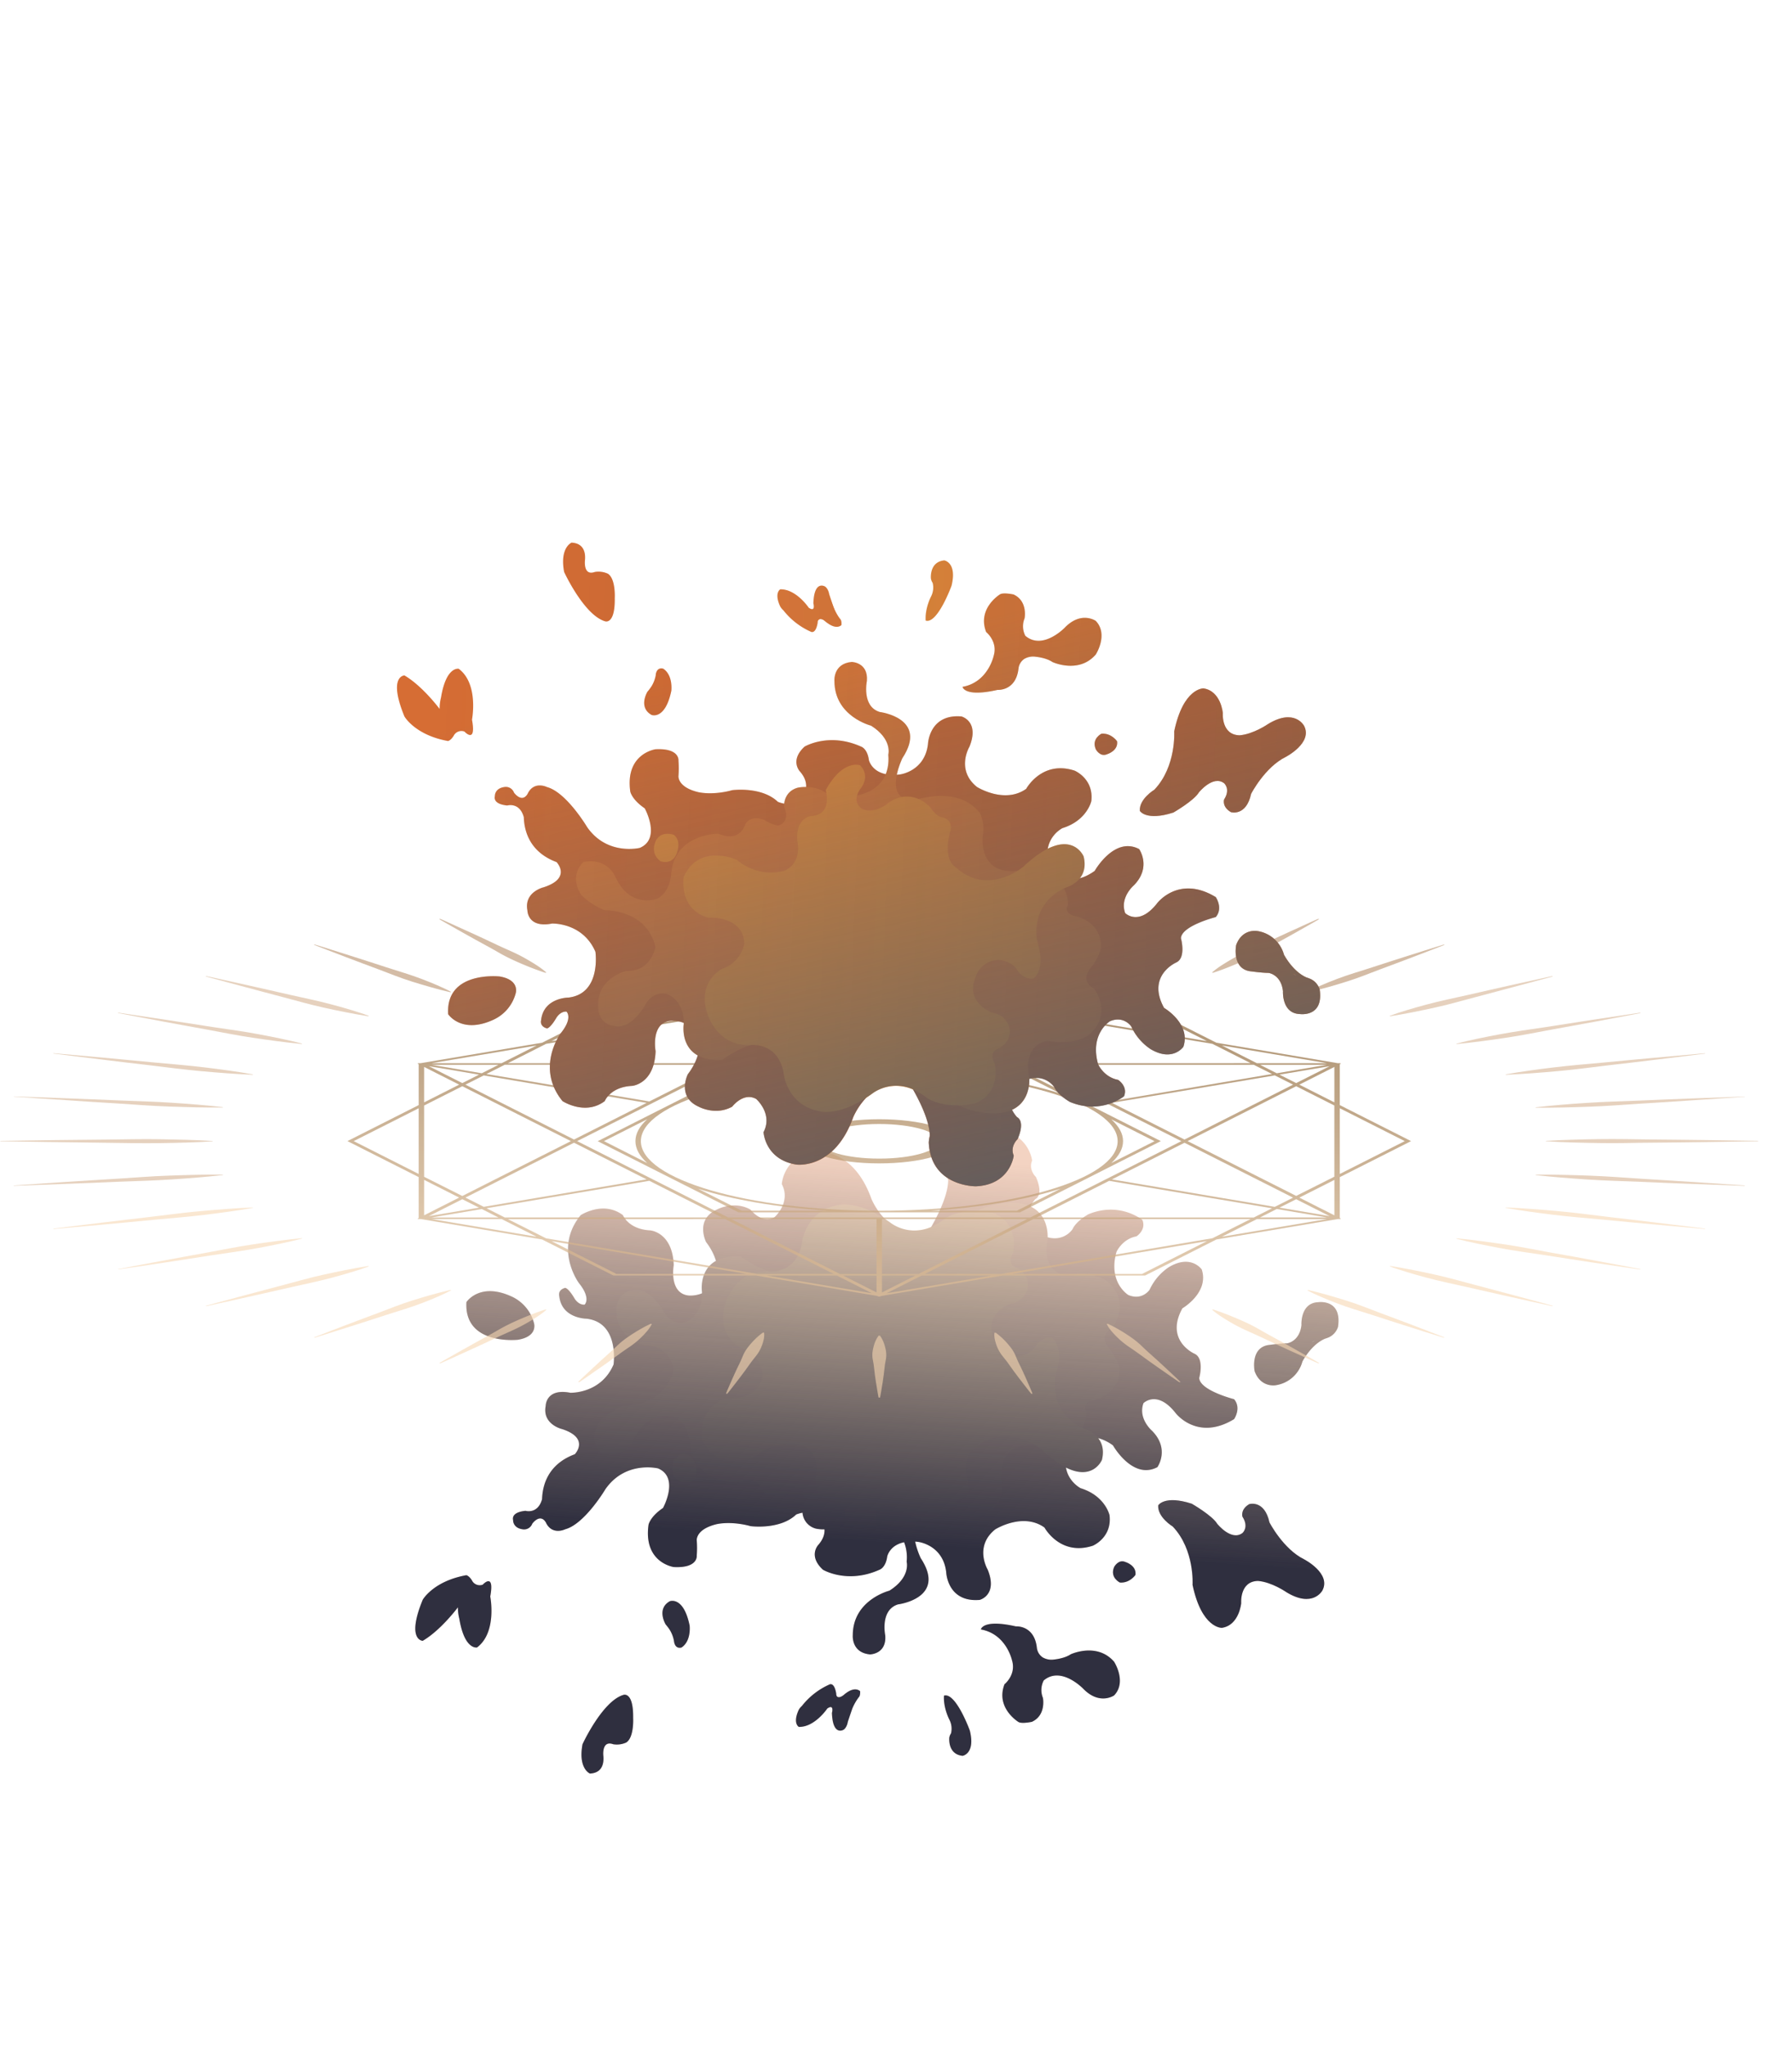 <svg xmlns="http://www.w3.org/2000/svg" xmlns:xlink="http://www.w3.org/1999/xlink" viewBox="0 0 1027 1172"><defs><style>.cls-1{isolation:isolate;}.cls-2{opacity:0.3;}.cls-3{fill:#d66d34;}.cls-4{fill:#e27b39;}.cls-5{fill:#ec8c3a;}.cls-6{fill:url(#linear-gradient);}.cls-7{fill:url(#linear-gradient-2);}.cls-8{fill:url(#linear-gradient-3);}.cls-9{fill:url(#linear-gradient-4);}.cls-10{fill:url(#linear-gradient-5);}.cls-11{fill:url(#linear-gradient-6);}.cls-12{fill:url(#linear-gradient-7);}.cls-13{fill:url(#linear-gradient-8);}.cls-14{fill:url(#linear-gradient-9);}.cls-15{fill:url(#linear-gradient-10);}.cls-16{fill:url(#linear-gradient-11);}.cls-17{fill:url(#linear-gradient-12);}.cls-18{fill:url(#linear-gradient-13);}.cls-19{opacity:0.7;}.cls-20{fill:url(#linear-gradient-14);}.cls-21{fill:url(#linear-gradient-15);}.cls-22{fill:url(#linear-gradient-16);}.cls-23{opacity:0.6;}.cls-24{fill:#b78f6a;}.cls-25{fill:#d5b392;}.cls-26{fill:#f6d7b3;}.cls-27{fill:url(#linear-gradient-18);}.cls-28{fill:url(#linear-gradient-19);}.cls-29{fill:url(#linear-gradient-20);}.cls-30{fill:url(#linear-gradient-21);}.cls-31{fill:url(#linear-gradient-22);}.cls-32{fill:url(#linear-gradient-23);}.cls-33{fill:url(#linear-gradient-24);}.cls-34{fill:url(#linear-gradient-25);}.cls-35{fill:url(#linear-gradient-26);}.cls-36{fill:url(#linear-gradient-27);}.cls-37{fill:url(#linear-gradient-28);}.cls-38{mix-blend-mode:overlay;}.cls-39{fill:url(#linear-gradient-29);}.cls-40{fill:url(#linear-gradient-30);}.cls-41{fill:url(#linear-gradient-31);}.cls-42{fill:url(#linear-gradient-32);}.cls-43{fill:url(#linear-gradient-33);}.cls-44{fill:url(#linear-gradient-34);}.cls-45{fill:url(#linear-gradient-35);}.cls-46{fill:url(#linear-gradient-36);}.cls-47{fill:url(#linear-gradient-37);}.cls-48{fill:url(#linear-gradient-38);}.cls-49{fill:url(#linear-gradient-39);}</style><linearGradient id="linear-gradient" x1="369.87" y1="653.33" x2="355.89" y2="874.23" gradientUnits="userSpaceOnUse"><stop offset="0" stop-color="#332f2f" stop-opacity="0"/><stop offset="1" stop-color="#2f2f3f"/></linearGradient><linearGradient id="linear-gradient-2" x1="494.63" y1="661.23" x2="480.64" y2="882.12" xlink:href="#linear-gradient"/><linearGradient id="linear-gradient-3" x1="569.15" y1="665.95" x2="555.17" y2="886.84" xlink:href="#linear-gradient"/><linearGradient id="linear-gradient-4" x1="512.86" y1="662.38" x2="498.88" y2="883.28" xlink:href="#linear-gradient"/><linearGradient id="linear-gradient-5" x1="293.55" y1="648.5" x2="279.57" y2="869.4" xlink:href="#linear-gradient"/><linearGradient id="linear-gradient-6" x1="277.78" y1="647.51" x2="263.8" y2="868.4" xlink:href="#linear-gradient"/><linearGradient id="linear-gradient-7" x1="404.94" y1="655.55" x2="390.96" y2="876.45" xlink:href="#linear-gradient"/><linearGradient id="linear-gradient-8" x1="619.81" y1="669.15" x2="605.83" y2="890.05" xlink:href="#linear-gradient"/><linearGradient id="linear-gradient-9" x1="658.99" y1="671.63" x2="645.01" y2="892.53" xlink:href="#linear-gradient"/><linearGradient id="linear-gradient-10" x1="724.74" y1="675.79" x2="710.76" y2="896.69" xlink:href="#linear-gradient"/><linearGradient id="linear-gradient-11" x1="748.89" y1="677.32" x2="734.91" y2="898.22" xlink:href="#linear-gradient"/><linearGradient id="linear-gradient-12" x1="-5190.08" y1="2926.05" x2="-5043.31" y2="3017.95" gradientTransform="matrix(1, 0, 0, 0, -0.16, 0)" gradientUnits="userSpaceOnUse"><stop offset="0" stop-color="#332f2f" stop-opacity="0"/><stop offset="1" stop-color="#2f2f3f" stop-opacity="0.6"/></linearGradient><linearGradient id="linear-gradient-13" x1="-4986.58" y1="4436.3" x2="-4839.81" y2="4528.2" xlink:href="#linear-gradient-12"/><linearGradient id="linear-gradient-14" x1="507.25" y1="581.51" x2="498.53" y2="778.75" gradientUnits="userSpaceOnUse"><stop offset="0" stop-color="#916c3f"/><stop offset="1" stop-color="#f2d3af"/></linearGradient><linearGradient id="linear-gradient-15" x1="507.25" y1="581.51" x2="498.53" y2="778.75" xlink:href="#linear-gradient-14"/><linearGradient id="linear-gradient-16" x1="507.26" y1="581.51" x2="498.53" y2="778.75" xlink:href="#linear-gradient-14"/><linearGradient id="linear-gradient-18" x1="245.61" y1="330.05" x2="1593.33" y2="380.38" gradientTransform="matrix(1, 0, 0, 1, 0, 0)" xlink:href="#linear-gradient-12"/><linearGradient id="linear-gradient-19" x1="245.22" y1="340.47" x2="1592.94" y2="390.8" gradientTransform="matrix(1, 0, 0, 1, 0, 0)" xlink:href="#linear-gradient-12"/><linearGradient id="linear-gradient-20" x1="245.7" y1="327.51" x2="1593.43" y2="377.84" gradientTransform="matrix(1, 0, 0, 1, 0, 0)" xlink:href="#linear-gradient-12"/><linearGradient id="linear-gradient-21" x1="238.56" y1="518.77" x2="1586.29" y2="569.1" gradientTransform="matrix(1, 0, 0, 1, 0, 0)" xlink:href="#linear-gradient-12"/><linearGradient id="linear-gradient-22" x1="236.58" y1="571.74" x2="1584.31" y2="622.07" gradientTransform="matrix(1, 0, 0, 1, 0, 0)" xlink:href="#linear-gradient-12"/><linearGradient id="linear-gradient-23" x1="242.87" y1="403.19" x2="1590.6" y2="453.52" gradientTransform="matrix(1, 0, 0, 1, 0, 0)" xlink:href="#linear-gradient-12"/><linearGradient id="linear-gradient-24" x1="243.31" y1="391.39" x2="1591.04" y2="441.72" gradientTransform="matrix(1, 0, 0, 1, 0, 0)" xlink:href="#linear-gradient-12"/><linearGradient id="linear-gradient-25" x1="244.62" y1="356.32" x2="1592.35" y2="406.65" gradientTransform="matrix(1, 0, 0, 1, 0, 0)" xlink:href="#linear-gradient-12"/><linearGradient id="linear-gradient-26" x1="242.55" y1="411.84" x2="1590.28" y2="462.17" gradientTransform="matrix(1, 0, 0, 1, 0, 0)" xlink:href="#linear-gradient-12"/><linearGradient id="linear-gradient-27" x1="242.44" y1="414.78" x2="1590.17" y2="465.11" gradientTransform="matrix(1, 0, 0, 1, 0, 0)" xlink:href="#linear-gradient-12"/><linearGradient id="linear-gradient-28" x1="237.82" y1="538.64" x2="1585.54" y2="588.97" gradientTransform="matrix(1, 0, 0, 1, 0, 0)" xlink:href="#linear-gradient-12"/><linearGradient id="linear-gradient-29" x1="351.46" y1="397.59" x2="440.94" y2="828.19" gradientUnits="userSpaceOnUse"><stop offset="0" stop-color="#455b6b" stop-opacity="0"/><stop offset="1" stop-color="#455b6b"/></linearGradient><linearGradient id="linear-gradient-30" x1="469.01" y1="373.16" x2="558.49" y2="803.76" xlink:href="#linear-gradient-29"/><linearGradient id="linear-gradient-31" x1="541.85" y1="358.03" x2="631.33" y2="788.63" xlink:href="#linear-gradient-29"/><linearGradient id="linear-gradient-32" x1="466.87" y1="373.61" x2="556.35" y2="804.21" xlink:href="#linear-gradient-29"/><linearGradient id="linear-gradient-33" x1="244.44" y1="419.83" x2="333.91" y2="850.43" xlink:href="#linear-gradient-29"/><linearGradient id="linear-gradient-34" x1="253.62" y1="417.92" x2="343.1" y2="848.52" xlink:href="#linear-gradient-29"/><linearGradient id="linear-gradient-35" x1="376.03" y1="392.48" x2="465.5" y2="823.09" xlink:href="#linear-gradient-29"/><linearGradient id="linear-gradient-36" x1="585.56" y1="348.94" x2="675.04" y2="779.55" xlink:href="#linear-gradient-29"/><linearGradient id="linear-gradient-37" x1="616.62" y1="342.49" x2="706.09" y2="773.09" xlink:href="#linear-gradient-29"/><linearGradient id="linear-gradient-38" x1="677.72" y1="329.79" x2="767.2" y2="760.4" xlink:href="#linear-gradient-29"/><linearGradient id="linear-gradient-39" x1="684.92" y1="328.3" x2="774.39" y2="758.9" xlink:href="#linear-gradient-29"/></defs><g class="cls-1"><g id="Layer_1" data-name="Layer 1"><g class="cls-2"><path class="cls-3" d="M359.07,998.22a12.83,12.83,0,0,1-7.52,1c-6.66-2.4-5.64,6.54-5.64,6.54h0c.37,3.41,0,9.86-7.66,10.26,0,0-6.89-2.73-4.27-16.8,0,0,11.35-24.66,23.46-28.26,0,0,5.78-2.18,5.56,13.2C363,984.14,363.65,995.27,359.07,998.22Z" transform="translate(-0.16 -0.05)"/><path class="cls-4" d="M492.32,972.15c-3.5,4.25-6.23,12.88-6.23,12.88-.29,4.48-2.51,5.81-2.51,5.81s-6.28,4.09-6.74-9.56c0,0,1.47-5.35-2.66-2.54,0,0-7.18,10.74-16.31,10.54,0,0-3.2-1.72-.67-8.33a7.32,7.32,0,0,1,.42-1l0-.08v0a8.27,8.27,0,0,1,2-2.59A41.44,41.44,0,0,1,475.34,965s2.83-1.85,4,5.14c0,0-.24,3,2.94,2.12a21.7,21.7,0,0,1,2.68-2.35h0l.16-.1.22-.16c5.25-3.65,7.62-.85,7.62-.85C493.09,971.2,492.56,971.94,492.32,972.15Z" transform="translate(-0.16 -0.05)"/><path class="cls-4" d="M479.54,971.34s.91,2.75,5.44-1.41l-.71,5.23-1.16,1.09h-5.24" transform="translate(-0.16 -0.05)"/><path class="cls-4" d="M485.94,986.34s4.22-12.7,4.81-13.58-5.77,3.82-5.77,3.82l-3.55,2.92" transform="translate(-0.16 -0.05)"/><path class="cls-5" d="M551.84,1005.85c-8.73-.87-7.64-10.47-7.64-10.47a6.73,6.73,0,0,1,1-2.42,11.27,11.27,0,0,0-1-7.93s-3.49-6.67-3.05-13.65c6.76-2.18,14.83,20,14.83,20C559.25,1004.68,551.84,1005.85,551.84,1005.85Z" transform="translate(-0.16 -0.05)"/><path class="cls-3" d="M707.4,801.55c4.36,5.15,0,11.43,0,11.43-21.16,12.87-33.52-3.49-33.52-3.49-10.62-13.53-18.41-5.67-18.41-5.67-3.27,8.94,5,15.92,5,15.92,10.26,10.48,3,20.73,3,20.73C649.28,848,638,828,638,828c-17.67-12.71-26.18,4.13-26.18,4.13a16.85,16.85,0,0,0,7.63,20.35c14.18,4.37,16.58,15.49,16.58,15.49,1.53,12.88-9.6,17.46-9.6,17.46C607.69,891.53,598.76,875,598.76,875c-12.42-8.88-28.22,1.06-28.22,1.06-12.28,9.84-4.3,23.09-4.3,23.09,5.89,14.6-4.59,17.3-4.59,17.3-18.54,1.57-19.2-15.76-19.2-15.76-1.74-15.71-15.92-17.45-15.92-17.45-15.71-2-17.89,8.29-17.89,8.29-.88,6.54-4.39,7.62-4.39,7.62-18.58,8.4-32.49,0-32.49,0-8.72-8.09-2.52-14.34-2.52-14.34,7.3-8.46.78-15.1.78-15.1-3.69-6.31-13.52-2.17-13.52-2.17h0c-9.38,9-26.25,6.68-26.25,6.68s-9.79-3-19.17-1.17h0c-12.33,2.9-11.61,9.31-11.61,9.31a60.2,60.2,0,0,1,0,8.73s.93,7.31-13.17,6.57c0,0-17.52-2.42-14.46-24.24,0,0,.87-4.58,8.29-9.6,0,0,9.6-17.4-2.84-22.66,0,0-18.59-4.63-30.13,11.85,0,0-11.87,20-23.05,23,0,0-7.32,3.67-11-3.63l0-.08c-3.34-5.86-7.9.52-7.9.52a5,5,0,0,1-5.67,3.19c-5.56-.85-5.32-5.24-5.32-5.24-.36-1.55-.09-4.58,7.1-5.33,0,0,7.06,2.13,9.5-6.67.24-7.92,3.33-20,18.77-25.74,0,0,8.89-9.19-7.4-14.43,0,0-11.34-2.64-9.3-13.24,0,0,0-10.3,14.11-7.54,0,0,17.56.73,24.87-16.16,0,0,3.49-24-15.42-26.24,0,0-14.35,0-15.71-13,0,0-1.06-3.5,3.4-4.66,0,0,1.79,0,5.45,6.23,0,0,2.2,3.66,5.69,3.37,0,0,3.92-3.47-3.27-12.35,0,0-14.71-19.72,1-38.9,0,0,13-8.49,24.2,0,0,0,3.11,8.09,15.62,8.72,0,0,12.79.93,13.52,19.84,0,0-3.06,16.68,9,17.5,0,0,16.92,1.12,15.66-17.79,0,0-.72-5.75-6.16-12.88,0,0-6.51-12.85,6.16-18.58,0,0,9.64-5.36,19.27,0,0,0,6.4,8.48,13.74,4.4,0,0,9.72-8.46,4.22-19,0,0,.79-15.72,18.83-18.59,0,0,21.77-3.09,32.56,27.13,0,0,8.45,21,28.24,20.06l-4.78,12.71c17.59-24.87,20.44-37.76,20.48-43.44a24.76,24.76,0,0,1-.58-3.72c1.07-25.54,27-25.2,27-25.2,19.75.87,21.69,17.58,21.69,17.58-2.27,5.33,2.2,9.43,2.2,9.43,4.66,10.73-.29,12.58-.29,12.58-9,10.22-.94,18-.94,18,15.05,10.57,22.25-.74,22.25-.74,2-4.58,9-8.49,9-8.49,18-7.5,31,3.25,31,3.25,2.32,5.74-3.4,9.38-3.4,9.38-8.2,1.53-11.44,8.9-11.44,8.9-5,17.62,6.8,24.7,6.8,24.7,8,3.34,12.18-3,12.18-3a31.27,31.27,0,0,1,11-12.93c12.77-7.64,18.88,1.31,18.88,1.31,4.36,13.3-11.09,22.25-11.09,22.25-10.21,18.55,6.94,26,6.94,26,5.89,2.68,2.72,13.88,2.72,13.88C687.76,796.57,707.4,801.55,707.4,801.55Z" transform="translate(-0.16 -0.05)"/><path class="cls-5" d="M387,846.14s-4.8-7.41,2.18-12.65c0,0,6-2.18,8.87,3.49,0,0,3.78,7.56-1.16,11.64C396.93,848.62,390.38,851.09,387,846.14Z" transform="translate(-0.16 -0.05)"/><path class="cls-4" d="M527.84,866.07s29.84,13.67,44.44-4.94a21.65,21.65,0,0,0,1.55-13.39s-2.5-21.47,18.77-19.75c0,0,30.16,2.88,30.16-19.52,0,0-2.86-3.78,2.85-6.11,0,0,16.46-2.08,16.17-18.79,0,0-2.52-7.34-5.69-10.71,0,0-7.3-7.58,1.59-12.31,0,0,11.11-14.3-2.86-26.39,0,0-7.52-6.57-23.81-3.48,0,0-14.29-1.34-10.48-20.83,0,0,2.86-25.77-29.2-19.87,0,0-26,3.58-30.79,28S527.84,866.07,527.84,866.07Z" transform="translate(-0.16 -0.05)"/><path class="cls-4" d="M491.47,859.38C488,880,468,875.67,468,875.67c-8.69-2.33-7.95-11-7.95-11,3.79-8.68-2.87-10.55-3.33-10.67a19.92,19.92,0,0,0-7.76,3.1s-7.2,3.49-11-2c0,0-2.74-11.28-15.47-5.78,0,0-25.25.25-27.14-23,0,0-.43-10.37-8-14.2,0,0-15.29-6.17-24,12.45,0,0-4.22,11.1-18.18,8.61,0,0-8.73-7-1.46-18.85a40.79,40.79,0,0,1,13.47-8.82s24,.77,29.14-21.07c0,0-2.3-14.18-16.93-13.79,0,0-16.5-3.94-15.92-20.15,0,0-.37-10.75,9.88-11.31,0,0,7.71-2.83,16.72,11.31,0,0,3.56,8.62,12.4,7.16,0,0,10.42-2.95,10.07-17.47,0,0-3.4-21.8,22.12-20.35,0,0,27.17,21,47.44,4.66L491.47,812l-1.24,23.14,3.83,1.09S495,838.73,491.47,859.38Z" transform="translate(-0.16 -0.05)"/><path class="cls-3" d="M297,767.51s-31,3.43-29.54-21.58c0,0,7.57-11.64,25.9-3.2a23.16,23.16,0,0,1,12.79,15.12S308.81,765.52,297,767.51Z" transform="translate(-0.16 -0.05)"/><path class="cls-3" d="M273.58,943.76s-7.2,1.64-10.16-16.47a25.13,25.13,0,0,1-.8-6.53s-9.69,13.09-20.17,19.2c0,0-9.59-.19,0-23.51,0,0,6-10.66,25-14.08,0,0,1.8.36,3.54,3.56a5,5,0,0,0,5.82,1.89s7-7.57,4.37,6.76C281.15,914.58,285.22,935.05,273.58,943.76Z" transform="translate(-0.16 -0.05)"/><path class="cls-3" d="M390.82,943.8s-3.46,1.36-4.32-3.19h0l0-.12c0-.1,0-.22-.05-.33A18.7,18.7,0,0,0,384,933.7c-.4-.61-.86-1.25-1.39-1.94l-.11-.14c-.26-.34-.53-.68-.83-1,0,0-5.45-8.94,2.4-13.31,0,0,7.86-3,11.35,14C395.4,931.24,396.49,940,390.82,943.8Z" transform="translate(-0.16 -0.05)"/><path class="cls-4" d="M499.91,870.91s21.67,1.56,19.85,23.67c0,0,2.51,8.77-9.87,16.58,0,0-21,5.24-21,25.6,0,0-.87,9.92,9.9,10.92,0,0,9.6-.15,8.72-10.92,0,0-3.09-14.54,7.33-17.74,0,0,28.16-3.49,13-26.48,0,0-9.31-19.2,1.45-23.27l-37.53-24.43-9.94,6.1v4.66" transform="translate(-0.16 -0.05)"/><path class="cls-5" d="M631.69,836.25s-7.85,19.06-34.33-5.67c0,0-20.24-17.74-39.21-.29,0,0-7.62,4.07-2.68,21a.66.66,0,0,1,0,.09c1.28,6.1-4.53,7.32-4.53,7.32s-3.28-.14-6.8,5.39c0,0-10.36,12.5-24.4,2.9,0,0-7.34-6.69-14.91-3.49,0,0-6.47,3.49-1.2,11.35,0,0,6.36,7,0,13.67,0,0-9.85,3.78-19.74-14.25,0,0,4.3-14-8.32-14.84,0,0-8.84-.58-8-14,0,0,3.42-12.69-7.62-17.43a30.44,30.44,0,0,0-27,6.37s-21.69,9.89-30.48-9.89c0,0-3-18.48,14.19-23.27,0,0,20.15,1.42,20.58-15A19.26,19.26,0,0,0,427,773a17.66,17.66,0,0,0-2.4-1s-13.75-6.57-9.09-24c0,0,4.52-20,24.8-19.76,0,0,15.34,2.44,19.27-14.94,0,0,1.21-19.52,21.17-23,0,0,11.58-3.14,30,10.36,0,0,13.79,11.11,31.07-2.62,0,0,10-7.1,28.08-3,15.09,6.69,10.71,23,10.71,23s-4.06,6,2.38,8.33c0,0,5.3,2.66,6,7.41v0s1.6,3.87-1.9,8.5a9.85,9.85,0,0,1-1.6,1.82h0a12.47,12.47,0,0,1-6.32,2.79s-16,5.84-9.32,20.63A13.83,13.83,0,0,0,583.07,777s7.6-.18,11.09-6.48c0,0,3.05-4.55,8.51-4.26,0,0,8.06,3.79,2.29,22.41,0,0-4.1,20.35,16.26,29.66C621.22,818.36,635.18,821.85,631.69,836.25Z" transform="translate(-0.16 -0.05)"/><path class="cls-4" d="M583.69,986.34s-13.09-8-7.85-21.53c0,0,6.84-5.43,4.29-13.72,0,0-3.2-15.05-17.82-17.67,0,0,.87-6.11,20.07-1.75,0,0,10.47-.84,12,12.13a7.72,7.72,0,0,0,3.26,5.57,10,10,0,0,0,6.56,1.28s5.89-.48,9.6-3c0,0,15.05-7.06,24.87,4.28,0,0,7.42,11.48,0,19.27,0,0-8.29,5.82-17.67-3.78,0,0-12.65-13.28-22.69-4.78a11.92,11.92,0,0,0-.44,10s2,9.88-6.32,13.69C591.55,986.34,585.48,987.66,583.69,986.34Z" transform="translate(-0.16 -0.05)"/><path class="cls-3" d="M642,906.58s-5.92-2.79-3.3-8.92c0,0,2.4-4.61,6.44-2.86,0,0,6.53,1.9,5.78,7.42C650.89,902.22,647.67,907,642,906.58Z" transform="translate(-0.16 -0.05)"/><path class="cls-3" d="M758,911.16s-5.46,10.26-20.73.88c0,0-8.17-5.68-16.12-6.38h0c-10.66.16-9.67,12.7-9.67,12.7s-1,12.66-11.08,14.18c0,0-11.56.44-16.8-24.65,0,0,1.31-20.07-11.35-33.38,0,0-8.83-5.32-8.34-12.15,0,0,3.54-6,19.25-.94,0,0,11.78,6.76,14.62,11.56,0,0,8.07,10,14.4,5.24,0,0,3.93-3.28,0-9.38,0,0-1.31-4.15,3.93-7.2,0,0,8.73-2.62,11.56,10.47,0,0,7.86,15.27,19.86,21.16C747.55,893.27,763.25,901.34,758,911.16Z" transform="translate(-0.16 -0.05)"/><path class="cls-4" d="M755.56,746c-10.32.44-9.54,13.09-9.54,13.09-1.09,9.6-8.29,10.47-8.29,10.47-3.71,0-10.91,1-10.91,1-10.26,1.86-7.64,14.94-7.64,14.94,3.49,9.6,12,8.07,12,8.07A18.71,18.71,0,0,0,746.58,780s4.9-9.68,12.95-13.1a14.1,14.1,0,0,0,1.74-.62l.07,0h0a9.8,9.8,0,0,0,5.64-6.17C769.4,743.86,755.56,746,755.56,746Zm-3.73,23a10.49,10.49,0,0,1,1.85-1Z" transform="translate(-0.16 -0.05)"/></g><path class="cls-6" d="M357.44,970.94C345.33,974.54,334,999.2,334,999.2c-2.62,14.07,4.27,16.8,4.27,16.8,7.71-.4,8-6.85,7.66-10.26h0s-1-8.94,5.64-6.54a12.83,12.83,0,0,0,7.52-1c4.58-3,3.93-14.08,3.93-14.08C363.22,968.76,357.44,970.94,357.44,970.94Z" transform="translate(-0.16 -0.05)"/><path class="cls-7" d="M485.36,969.67l-.22.16-.16.1h0l-.05.05c-.53.39-1,.81-1.46,1.19-2.75,2-3.67.7-3.88.29l0-.12h0a3.11,3.11,0,0,1-.18-1.17c-1.19-7-4-5.14-4-5.14a41.44,41.44,0,0,0-15.67,12.25,8.27,8.27,0,0,0-2,2.59v0l0,.08a7.32,7.32,0,0,0-.42,1c-2.53,6.61.67,8.33.67,8.33,9.13.2,16.31-10.54,16.31-10.54,4.13-2.81,2.66,2.54,2.66,2.54.46,13.65,6.74,9.56,6.74,9.56s1.77-1.07,2.36-4.51h0s1.31-3.94,2.57-7.57a30,30,0,0,1,3.81-6.62c.24-.21.77-.95.66-3.33C493,968.82,490.61,966,485.36,969.67Z" transform="translate(-0.16 -0.05)"/><path class="cls-8" d="M541.15,971.38c-.44,7,3.05,13.65,3.05,13.65a11.27,11.27,0,0,1,1,7.93,6.73,6.73,0,0,0-1,2.42s-1.09,9.6,7.64,10.47c0,0,7.41-1.17,4.14-14.44C556,991.41,547.91,969.2,541.15,971.38Z" transform="translate(-0.16 -0.05)"/><path class="cls-9" d="M660.49,819.74s-8.29-7-5-15.92c0,0,7.79-7.86,18.41,5.67,0,0,12.36,16.36,33.52,3.49,0,0,4.36-6.28,0-11.43,0,0-19.64-5-20-12.16,0,0,3.17-11.2-2.72-13.88,0,0-17.15-7.47-6.94-26,0,0,15.45-9,11.09-22.25,0,0-6.11-9-18.88-1.31a31.27,31.27,0,0,0-11,12.93s-4.19,6.33-12.18,3c0,0-11.82-7.08-6.8-24.7,0,0,3.24-7.37,11.44-8.9,0,0,5.72-3.64,3.4-9.38,0,0-13-10.75-31-3.25,0,0-7,3.91-9,8.49,0,0-4.65,7.3-14.3,4.68.08-3.29-.49-13.32-9.9-17.65a19.38,19.38,0,0,1,2.89-4.24s4.95-1.85.29-12.58c0,0-4.47-4.1-2.2-9.43,0,0-1.94-16.71-21.69-17.58,0,0-26-.34-27,25.2a24.76,24.76,0,0,0,.58,3.72c0,4.23-1.62,12.46-9.69,26.66a23.44,23.44,0,0,1-23-2.23c-1.3-.95-2.57-1.81-3.8-2.61a39.82,39.82,0,0,1-7.43-11.15C488.81,656.68,467,659.77,467,659.77c-18,2.87-18.83,18.59-18.83,18.59,5.5,10.52-4.22,19-4.22,19-7.34,4.08-13.74-4.4-13.74-4.4-9.63-5.36-19.27,0-19.27,0-12.67,5.73-6.16,18.58-6.16,18.58a33.7,33.7,0,0,1,5.67,10.75c-9.89,5.5-8,17.82-8,17.82,0,.27,0,.53,0,.8a17.87,17.87,0,0,1-7.2,1.3c-12.08-.82-9-17.5-9-17.5-.73-18.91-13.52-19.84-13.52-19.84-12.51-.63-15.62-8.72-15.62-8.72-11.25-8.49-24.2,0-24.2,0-15.69,19.18-1,38.9-1,38.9,7.19,8.88,3.27,12.35,3.27,12.35-3.49.29-5.69-3.37-5.69-3.37-3.66-6.27-5.45-6.23-5.45-6.23-4.46,1.16-3.4,4.66-3.4,4.66,1.36,13,15.71,13,15.71,13,18.91,2.28,15.42,26.24,15.42,26.24C344.53,798.6,327,797.87,327,797.87c-14.11-2.76-14.11,7.54-14.11,7.54-2,10.6,9.3,13.24,9.3,13.24,16.29,5.24,7.4,14.43,7.4,14.43-15.44,5.72-18.53,17.82-18.77,25.74-2.44,8.8-9.5,6.67-9.5,6.67-7.19.75-7.46,3.78-7.1,5.33,0,0-.24,4.39,5.32,5.24a5,5,0,0,0,5.67-3.19s4.56-6.38,7.9-.52l0,.08c3.67,7.3,11,3.63,11,3.63,11.18-3,23.05-23,23.05-23,11.54-16.48,30.13-11.85,30.13-11.85,12.44,5.26,2.84,22.66,2.84,22.66-7.42,5-8.29,9.6-8.29,9.6-3.06,21.82,14.46,24.24,14.46,24.24,14.1.74,13.17-6.57,13.17-6.57a60.2,60.2,0,0,0,0-8.73s-.72-6.41,11.61-9.31h0c9.38-1.81,19.17,1.17,19.17,1.17s16.87,2.32,26.25-6.68h0a19.33,19.33,0,0,1,3.57-1,10.24,10.24,0,0,0,7.88,9.16,22.35,22.35,0,0,0,4.73.38c.15,2.46-.6,5.47-3.44,8.76,0,0-6.2,6.25,2.52,14.34,0,0,13.91,8.4,32.49,0,0,0,3.51-1.08,4.39-7.62,0,0,1.36-6.39,9.66-8.11a23.89,23.89,0,0,1,1.46,11.16s2.51,8.77-9.87,16.58c0,0-21,5.24-21,25.6,0,0-.88,9.92,9.89,10.92,0,0,9.6-.15,8.72-10.92,0,0-3.09-14.54,7.33-17.74,0,0,28.16-3.49,13-26.48a45.67,45.67,0,0,1-3.19-9.48c.61,0,1.23.09,1.88.18,0,0,14.18,1.74,15.92,17.45,0,0,.66,17.33,19.2,15.76,0,0,10.48-2.7,4.59-17.3,0,0-8-13.25,4.3-23.09,0,0,15.8-9.94,28.22-1.06,0,0,8.93,16.53,27.69,10.42,0,0,11.13-4.58,9.6-17.46,0,0-2.4-11.12-16.58-15.49,0,0-7.09-3.69-8.38-11.81,15.57,7.79,20.6-4.41,20.6-4.41,1.39-5.72,0-9.72-2.14-12.46A25.62,25.62,0,0,1,638,828s11.26,20,25.46,12.48C663.48,840.47,670.75,830.22,660.49,819.74Z" transform="translate(-0.16 -0.05)"/><path class="cls-10" d="M306.16,757.85a23.16,23.16,0,0,0-12.79-15.12c-18.33-8.44-25.9,3.2-25.9,3.2C266,770.94,297,767.51,297,767.51,308.81,765.52,306.16,757.85,306.16,757.85Z" transform="translate(-0.16 -0.05)"/><path class="cls-11" d="M276.78,907.82a5,5,0,0,1-5.82-1.89c-1.74-3.2-3.54-3.56-3.54-3.56-19,3.42-25,14.08-25,14.08-9.59,23.32,0,23.51,0,23.51,10.48-6.11,20.17-19.2,20.17-19.2a25.13,25.13,0,0,0,.8,6.53c3,18.11,10.16,16.47,10.16,16.47,11.64-8.71,7.57-29.18,7.57-29.18C283.76,900.25,276.78,907.82,276.78,907.82Z" transform="translate(-0.16 -0.05)"/><path class="cls-12" d="M384.05,917.27c-7.85,4.37-2.4,13.31-2.4,13.31.3.36.57.7.83,1l.11.14c.53.69,1,1.33,1.39,1.94a18.7,18.7,0,0,1,2.45,6.46c0,.11,0,.23.05.33l0,.12h0c.86,4.55,4.32,3.19,4.32,3.19,5.67-3.8,4.58-12.56,4.58-12.56C391.91,914.22,384.05,917.27,384.05,917.27Z" transform="translate(-0.16 -0.05)"/><path class="cls-13" d="M613.8,947.68c-3.71,2.49-9.6,3-9.6,3a10,10,0,0,1-6.56-1.28,7.72,7.72,0,0,1-3.26-5.57c-1.52-13-12-12.13-12-12.13-19.2-4.36-20.07,1.75-20.07,1.75,14.62,2.62,17.82,17.67,17.82,17.67,2.55,8.29-4.29,13.72-4.29,13.72-5.24,13.5,7.85,21.53,7.85,21.53,1.79,1.32,7.86,0,7.86,0,8.29-3.81,6.32-13.69,6.32-13.69a11.92,11.92,0,0,1,.44-10c10-8.5,22.69,4.78,22.69,4.78,9.38,9.6,17.67,3.78,17.67,3.78,7.42-7.79,0-19.27,0-19.27C628.86,940.62,613.8,947.68,613.8,947.68Z" transform="translate(-0.16 -0.05)"/><path class="cls-14" d="M645.11,894.8c-4-1.75-6.44,2.86-6.44,2.86-2.62,6.13,3.3,8.92,3.3,8.92,5.7.44,8.92-4.36,8.92-4.36C651.64,896.7,645.11,894.8,645.11,894.8Z" transform="translate(-0.16 -0.05)"/><path class="cls-15" d="M747.55,893.27c-12-5.89-19.86-21.16-19.86-21.16-2.83-13.09-11.56-10.47-11.56-10.47-5.24,3.05-3.93,7.2-3.93,7.2,3.93,6.1,0,9.38,0,9.38-6.33,4.8-14.4-5.24-14.4-5.24-2.84-4.8-14.62-11.56-14.62-11.56-15.71-5.1-19.25.94-19.25.94-.49,6.83,8.34,12.15,8.34,12.15,12.66,13.31,11.35,33.38,11.35,33.38,5.24,25.09,16.8,24.65,16.8,24.65,10-1.52,11.08-14.18,11.08-14.18s-1-12.54,9.67-12.7c8,.7,16.12,6.38,16.12,6.38,15.27,9.38,20.73-.88,20.73-.88C763.25,901.34,747.55,893.27,747.55,893.27Z" transform="translate(-0.16 -0.05)"/><path class="cls-16" d="M755.56,746c-10.32.44-9.54,13.09-9.54,13.09-1.09,9.6-8.29,10.47-8.29,10.47-3.71,0-10.91,1-10.91,1-10.26,1.86-7.64,14.94-7.64,14.94,3.49,9.6,12,8.07,12,8.07A18.71,18.71,0,0,0,746.58,780s4.9-9.68,12.95-13.1a14.1,14.1,0,0,0,1.74-.62l.07,0h0a9.8,9.8,0,0,0,5.64-6.17C769.4,743.86,755.56,746,755.56,746Zm-3.73,23a10.49,10.49,0,0,1,1.85-1Z" transform="translate(-0.16 -0.05)"/><rect class="cls-17" width="53"/><rect class="cls-18" x="974" y="1172" width="53"/><g class="cls-19"><path class="cls-20" d="M808.4,653.94l.45-.22L768,633.09V609.65l.69-.35-.45-.22h-1.38l-69.58-11.72L656.9,577l-.45-.23H574.79L505.2,565l-.69-.35h-.9l-.69.35-69.59,11.72H351.67l-40.84,20.63-69.58,11.72h-1.39l-.44.22.69.35v23.44l-40.39,20.4-.45.23,40.84,20.62v23.44l-.69.35.44.23h1.39l69.58,11.71,40.39,20.41.45.22h81.66l69.59,11.72.69.35h.9l.69-.35,69.59-11.72h81.66l40.84-20.63,69.58-11.71h1.38l.45-.23-.69-.35V674.35ZM590.63,697.45H417.49l-86.56-43.73L417.49,610H590.63l86.56,43.74Zm46.75-65.66,93.35-15.72,10.49,5.3L679,652.81Zm91.8-16.51L635.83,631l-41.61-21H718.68Zm-140.35-6.2H505.62V577.64h21ZM502.5,577.64v31.44H419.29l62.23-31.44ZM413.9,610l-41.61,21-93.35-15.72,10.49-5.3Zm-136.51,6.09,93.34,15.72-41.6,21L266.9,621.37Zm51.74,38.55,41.6,21-93.34,15.72-10.49-5.3Zm-50.19,37.53,93.35-15.72,41.61,21H289.43Zm140.35,6.21H502.5v31.43h-21Zm86.33,31.43V698.36h83.21L526.6,729.79Zm88.6-32.34,41.61-21,93.35,15.72-10.5,5.3Zm136.51-6.09-93.35-15.72,41.61-21,62.23,31.44Zm2.7-75.74,28.77-4.85L743,620.46Zm-1.56-.79L722.28,610h38.37Zm-226.25-38.1V567l19.18,9.69Zm-3.12,0H483.32L502.5,567Zm-226.25,38.1L247.47,610h38.37Zm-1.56.79-9.59,4.84-19.18-9.69Zm0,76.2-28.77,4.84L265.1,687Zm1.56.78,9.59,4.85H247.47ZM502.5,730.7v9.69l-19.18-9.69Zm3.12,0H524.8l-19.18,9.69Zm226.25-38.1,28.78,4.85H722.28Zm1.56-.78L743,687l19.18,9.69Zm-141-82.74-62.23-31.44H574L695,598l21.88,11.06Zm-176.72,0H291.23L313.11,598l121.06-20.38h43.76Zm-88.37,44.64L265.1,685.15l-21.88-11V633.33l21.88-11.05Zm88.37,44.64,62.23,31.43H434.17L313.11,709.41l-21.88-11Zm176.72,0H716.89l-21.88,11L574,729.79H530.19Zm88.37-44.64L743,622.28l21.88,11.05V674.1l-21.88,11ZM768,634.9l37.24,18.82L768,672.53Zm-23.19-13.53,20.08-10.15v20.3Zm-24.34-12.29L700.4,598.93l60.25,10.15Zm-140.3-31.44h74.48l37.23,18.81Zm-51.79-.91-20.08-10.15,60.25,10.15Zm-48.67,0H439.56l60.25-10.15Zm-163.5,19.72,37.24-18.81h74.48Zm-28.58,12.63H247.47l60.25-10.15ZM263.3,621.37l-20.08,10.15v-20.3Zm-23.19,51.16-37.24-18.81,37.24-18.82Zm23.19,13.53-20.08,10.15V675.92Zm24.34,12.3,20.08,10.14-60.25-10.14Zm140.3,31.43H353.46L316.22,711Zm51.78.91,20.09,10.15L439.56,730.7Zm48.67,0h40.17l-60.25,10.15ZM691.89,711l-37.23,18.81H580.18Zm28.59-12.62h40.17L700.4,708.5Zm24.34-12.3,20.08-10.14v20.29Z" transform="translate(-0.16 -0.05)"/><path class="cls-21" d="M584.73,613H423.38l-80.22,40.53-.45.23,80.22,40.52.45.23H584.73L665,653.94l.45-.22-80.23-40.53Zm-220.4,40.76c0,4.36,2.37,8.56,6.74,12.51L346.3,653.72l24.77-12.52C366.7,645.15,364.33,649.35,364.33,653.72Zm3.11,0c0-22,61.29-39.85,136.62-39.85s136.62,17.87,136.62,39.85-61.29,39.84-136.62,39.84S367.44,675.69,367.44,653.72Zm276.35,0c0-4.37-2.37-8.57-6.74-12.52l24.77,12.52-24.77,12.51C641.42,662.28,643.79,658.08,643.79,653.72ZM533.42,613.87h49.52l24.94,12.6C588.54,620.21,562.66,615.7,533.42,613.87Zm-133.18,12.6,24.94-12.6H474.7C445.45,615.7,419.58,620.21,400.24,626.47Zm74.46,67.09H425.18L400.24,681C419.58,687.22,445.45,691.73,474.7,693.56ZM607.88,681l-24.94,12.6H533.42C562.66,691.73,588.54,687.23,607.88,681Z" transform="translate(-0.16 -0.05)"/><path class="cls-22" d="M504.06,666.48c23.9,0,43.35-5.68,43.35-12.65S528,641.19,504.06,641.19s-43.35,5.67-43.35,12.64S480.16,666.48,504.06,666.48Zm0-22.57c18.75,0,34,4.45,34,9.92s-15.26,9.92-34,9.92-34-4.45-34-9.92S485.31,643.91,504.06,643.91Z" transform="translate(-0.16 -0.05)"/><path class="cls-22" d="M562.35,653.83c0-9.37-26.15-17-58.29-17s-58.3,7.63-58.3,17,26.16,17,58.3,17S562.35,663.21,562.35,653.83Zm-58.29-16.09c30.43,0,55.18,7.22,55.18,16.09s-24.75,16.1-55.18,16.1-55.18-7.22-55.18-16.1S473.63,637.74,504.06,637.74Z" transform="translate(-0.16 -0.05)"/></g><g class="cls-23"><path class="cls-24" d="M504.44,506.8c.61,3,1,5.92,1.53,8.88l.63,4.43.51,4.44c.16,1.47.47,3,.72,4.43a13.78,13.78,0,0,1,0,4.44,23.4,23.4,0,0,1-1.12,4.43,17.18,17.18,0,0,1-2.31,4.44h-.76a17.23,17.23,0,0,1-2.32-4.44,23.36,23.36,0,0,1-1.11-4.43,14.07,14.07,0,0,1,0-4.44c.26-1.48.57-3,.73-4.43l.51-4.44.63-4.43c.52-3,.92-5.92,1.53-8.88Z" transform="translate(-0.16 -0.05)"/><path class="cls-24" d="M417,509c2.36,2.88,4.52,5.77,6.78,8.66L427,522l3.15,4.34c1,1.45,2.22,2.89,3.35,4.33a21.36,21.36,0,0,1,2.68,4.37,25.34,25.34,0,0,1,1.54,4.43,12.56,12.56,0,0,1,.36,4.48l-.75,0a38.16,38.16,0,0,1-4.92-4.25,46.57,46.57,0,0,1-3.74-4.31,20.87,20.87,0,0,1-2.6-4.37c-.63-1.47-1.21-2.94-1.93-4.41L422,522.27l-2-4.4c-1.26-2.94-2.62-5.87-3.78-8.81Z" transform="translate(-0.16 -0.05)"/><path class="cls-24" d="M332.14,515.63c4,2.71,7.89,5.45,11.84,8.18l5.79,4.1,5.69,4.12c1.88,1.37,3.9,2.73,5.88,4.1a46.63,46.63,0,0,1,5.23,4.16,50.16,50.16,0,0,1,4.15,4.28,21,21,0,0,1,3,4.4L373,549a81.79,81.79,0,0,1-7.37-3.93q-3.35-2-6.25-4.06a46.66,46.66,0,0,1-5.17-4.17c-1.49-1.42-2.94-2.83-4.52-4.24L345,528.42l-4.6-4.23c-3-2.83-6.08-5.65-9-8.49Z" transform="translate(-0.16 -0.05)"/><path class="cls-24" d="M252.54,526.43c5.6,2.47,11,5,16.53,7.46l8.15,3.75,8,3.77c2.67,1.25,5.47,2.49,8.23,3.73s5.3,2.52,7.63,3.84,4.56,2.64,6.64,4a47.15,47.15,0,0,1,5.6,4.18l-.66.11c-3.48-1.12-6.6-2.3-9.61-3.5s-5.84-2.43-8.57-3.68-5.25-2.53-7.57-3.85-4.58-2.64-7-3.94l-7.16-3.92-7.05-3.93c-4.63-2.64-9.35-5.26-13.89-7.91Z" transform="translate(-0.16 -0.05)"/><path class="cls-24" d="M180.58,541.1c7,2.15,13.81,4.34,20.72,6.51l10.26,3.28,10.16,3.3c3.39,1.11,6.88,2.18,10.33,3.27s6.73,2.21,9.81,3.39,6.06,2.37,8.92,3.6,5.58,2.5,8,3.83l-.59.15c-4.09-.93-7.87-1.94-11.54-3s-7.21-2.09-10.63-3.18-6.68-2.23-9.75-3.41-6.09-2.37-9.22-3.53l-9.38-3.5-9.29-3.51c-6.13-2.36-12.33-4.7-18.38-7.08Z" transform="translate(-0.16 -0.05)"/><path class="cls-25" d="M118.45,559.2c8.16,1.76,16.18,3.57,24.28,5.36l12.05,2.71,12,2.74c4,.91,8.07,1.79,12.12,2.68s7.93,1.85,11.67,2.85,7.39,2,10.93,3.1,7,2.17,10.16,3.37l-.49.17c-4.58-.71-8.9-1.51-13.13-2.34s-8.35-1.7-12.37-2.6-7.9-1.85-11.63-2.86-7.4-2-11.18-3l-11.32-3-11.24-3c-7.44-2-15-4-22.32-6Z" transform="translate(-0.16 -0.05)"/><path class="cls-25" d="M68,580.16c9.08,1.33,18.06,2.71,27.1,4.05l13.48,2.06,13.43,2.09c4.47.7,9,1.36,13.53,2s8.91,1.41,13.19,2.2,8.48,1.63,12.61,2.5,8.17,1.79,12,2.81l-.38.19c-4.94-.47-9.66-1-14.33-1.64s-9.22-1.25-13.73-1.93-8.88-1.43-13.15-2.23-8.49-1.62-12.8-2.4l-12.92-2.35-12.85-2.37c-8.52-1.61-17.1-3.19-25.58-4.82Z" transform="translate(-0.16 -0.05)"/><path class="cls-25" d="M30.87,603.37c9.73.84,19.4,1.74,29.1,2.61l14.5,1.35,14.47,1.37c4.82.46,9.69.88,14.54,1.32s9.62.94,14.3,1.51,9.33,1.17,13.91,1.82,9.11,1.35,13.5,2.15l-.27.21c-5.13-.21-10.13-.53-15.08-.88s-9.83-.77-14.67-1.21-9.59-1-14.27-1.53-9.34-1.17-14.05-1.72l-14.11-1.65L58.67,607c-9.36-1.16-18.74-2.28-28.06-3.46Z" transform="translate(-0.16 -0.05)"/><path class="cls-25" d="M8.08,628.1c10.09.33,20.14.73,30.22,1.1l15.08.59,15.07.62c5,.21,10.06.38,15.1.56s10,.44,15,.76,9.88.68,14.78,1.09,9.77.87,14.58,1.44l-.14.22c-5.18,0-10.29,0-15.37-.11s-10.14-.26-15.17-.45-10-.45-15-.78-9.89-.67-14.85-1l-14.89-.92-14.87-1c-9.89-.66-19.8-1.29-29.68-2Z" transform="translate(-0.16 -0.05)"/><path class="cls-25" d="M.36,653.61c10.14-.18,20.28-.3,30.42-.45L46,653l15.21-.15c5.07-.05,10.14-.14,15.21-.21s10.13-.08,15.2,0,10.14.18,15.21.33,10.14.36,15.2.68v.22c-5.06.32-10.13.51-15.2.67s-10.14.26-15.21.33-10.14.06-15.2,0-10.14-.17-15.21-.21L46,654.46l-15.2-.19c-10.14-.15-20.28-.26-30.42-.44Z" transform="translate(-0.16 -0.05)"/><path class="cls-25" d="M8,679.12c9.88-.69,19.79-1.32,29.68-2l14.87-.95,14.89-.92c5-.3,9.9-.65,14.85-1s9.93-.59,15-.78,10.08-.34,15.17-.45,10.19-.16,15.37-.1l.14.22c-4.81.57-9.68,1-14.58,1.43s-9.83.77-14.78,1.09-10,.57-15,.76-10.08.35-15.1.56l-15.07.63-15.08.58c-10.08.37-20.13.77-30.22,1.11Z" transform="translate(-0.16 -0.05)"/><path class="cls-26" d="M30.61,703.86c9.32-1.18,18.7-2.3,28.06-3.45l14.07-1.69,14.11-1.66c4.71-.55,9.37-1.14,14.05-1.72s9.43-1.08,14.27-1.52,9.73-.85,14.67-1.21,9.95-.68,15.08-.89l.27.21c-4.39.81-8.93,1.5-13.5,2.15s-9.22,1.26-13.91,1.83-9.46,1.06-14.3,1.5-9.72.86-14.54,1.32l-14.47,1.38L60,701.45c-9.7.87-19.37,1.77-29.1,2.62Z" transform="translate(-0.16 -0.05)"/><path class="cls-26" d="M67.65,727.08c8.48-1.64,17.06-3.22,25.58-4.82l12.85-2.38L119,717.53c4.31-.78,8.54-1.6,12.8-2.4s8.65-1.55,13.15-2.23,9.08-1.33,13.73-1.93,9.39-1.17,14.33-1.64l.38.2c-3.84,1-7.9,1.92-12,2.8s-8.33,1.7-12.61,2.5-8.68,1.53-13.19,2.21-9.06,1.33-13.53,2l-13.43,2.09-13.48,2.06c-9,1.35-18,2.72-27.1,4Z" transform="translate(-0.16 -0.05)"/><path class="cls-26" d="M118,748.06c7.37-2,14.88-4,22.32-6l11.24-3,11.32-3c3.78-1,7.47-2,11.18-3s7.6-2,11.63-2.86,8.14-1.77,12.37-2.6,8.55-1.63,13.13-2.33l.49.17c-3.18,1.19-6.63,2.29-10.16,3.36s-7.19,2.11-10.93,3.11-7.64,1.94-11.67,2.84-8.13,1.77-12.12,2.69l-12,2.73-12.05,2.71c-8.1,1.79-16.12,3.6-24.28,5.36Z" transform="translate(-0.16 -0.05)"/><path class="cls-26" d="M180,766.19c6.05-2.38,12.25-4.72,18.38-7.09l9.29-3.51,9.38-3.5c3.13-1.16,6.16-2.35,9.22-3.53s6.31-2.31,9.75-3.4,7-2.16,10.63-3.19,7.45-2,11.54-3l.59.15c-2.42,1.34-5.16,2.59-8,3.83s-5.84,2.43-8.92,3.61-6.36,2.3-9.81,3.39-6.94,2.16-10.33,3.26l-10.16,3.3-10.26,3.28c-6.91,2.17-13.74,4.36-20.72,6.51Z" transform="translate(-0.16 -0.05)"/><path class="cls-26" d="M251.88,780.89c4.54-2.65,9.26-5.27,13.89-7.9l7.05-3.94,7.16-3.91c2.4-1.31,4.67-2.63,7-3.95s4.83-2.6,7.57-3.85,5.58-2.47,8.57-3.67,6.13-2.39,9.61-3.51l.66.11a47.15,47.15,0,0,1-5.6,4.18c-2.08,1.36-4.3,2.69-6.64,4s-4.89,2.59-7.63,3.83-5.56,2.48-8.23,3.74l-8,3.76-8.15,3.75c-5.52,2.49-10.93,5-16.53,7.46Z" transform="translate(-0.16 -0.05)"/><path class="cls-26" d="M331.43,791.73c2.89-2.84,6-5.66,9-8.49L345,779l4.72-4.22c1.58-1.4,3-2.82,4.52-4.24a47.84,47.84,0,0,1,5.17-4.17q2.91-2.05,6.25-4.06a81.79,81.79,0,0,1,7.37-3.93l.72.07a21,21,0,0,1-3,4.4,50.16,50.16,0,0,1-4.15,4.28,47.82,47.82,0,0,1-5.23,4.17c-2,1.36-4,2.72-5.88,4.09l-5.69,4.12-5.79,4.1c-4,2.73-7.8,5.47-11.84,8.19Z" transform="translate(-0.16 -0.05)"/><path class="cls-26" d="M416.22,798.38c1.16-3,2.52-5.88,3.78-8.82l2-4.4,2.13-4.39c.72-1.46,1.3-2.94,1.93-4.4a20.62,20.62,0,0,1,2.6-4.37,45.39,45.39,0,0,1,3.74-4.32,39,39,0,0,1,4.92-4.25l.75,0a12.63,12.63,0,0,1-.36,4.49,25.53,25.53,0,0,1-1.54,4.42,21.36,21.36,0,0,1-2.68,4.37c-1.13,1.44-2.31,2.88-3.35,4.33L427,785.42l-3.26,4.34c-2.26,2.88-4.42,5.77-6.78,8.66Z" transform="translate(-0.16 -0.05)"/><path class="cls-26" d="M503.68,800.63c-.61-3-1-5.92-1.53-8.87l-.63-4.44-.51-4.43c-.16-1.48-.47-3-.73-4.44a14,14,0,0,1,0-4.43,23.27,23.27,0,0,1,1.11-4.44,17,17,0,0,1,2.32-4.43h.76a17,17,0,0,1,2.31,4.43,23.31,23.31,0,0,1,1.12,4.44,13.72,13.72,0,0,1,0,4.43c-.25,1.48-.56,3-.72,4.44l-.51,4.43-.63,4.44c-.52,3-.92,5.91-1.53,8.87Z" transform="translate(-0.16 -0.05)"/><path class="cls-26" d="M591.15,798.42c-2.36-2.89-4.52-5.78-6.78-8.66l-3.26-4.34L578,781.08c-1-1.45-2.22-2.89-3.36-4.33a21.75,21.75,0,0,1-2.67-4.37,25.53,25.53,0,0,1-1.54-4.42,12.63,12.63,0,0,1-.36-4.49l.75,0a39,39,0,0,1,4.92,4.25,45.39,45.39,0,0,1,3.74,4.32,21,21,0,0,1,2.6,4.37c.63,1.46,1.21,2.94,1.93,4.4l2.13,4.39,2,4.4c1.26,2.94,2.62,5.87,3.78,8.82Z" transform="translate(-0.16 -0.05)"/><path class="cls-26" d="M676,791.81c-4-2.72-7.89-5.46-11.84-8.19l-5.79-4.1-5.69-4.12c-1.88-1.37-3.9-2.73-5.88-4.09a49,49,0,0,1-5.24-4.17,53.4,53.4,0,0,1-4.15-4.28,20.58,20.58,0,0,1-3-4.4l.71-.07a80.69,80.69,0,0,1,7.38,3.93q3.35,2,6.25,4.06a47.84,47.84,0,0,1,5.17,4.17c1.49,1.42,2.94,2.84,4.52,4.24l4.71,4.22,4.61,4.23c3,2.83,6.08,5.65,9,8.49Z" transform="translate(-0.16 -0.05)"/><path class="cls-26" d="M755.58,781c-5.6-2.47-11-5-16.53-7.46l-8.15-3.75-8-3.76c-2.67-1.26-5.47-2.5-8.23-3.74s-5.3-2.52-7.63-3.83-4.56-2.65-6.64-4a47.15,47.15,0,0,1-5.6-4.18l.66-.11c3.48,1.12,6.6,2.3,9.61,3.51s5.84,2.43,8.57,3.67,5.25,2.53,7.57,3.85,4.58,2.64,7,3.95l7.15,3.91,7.06,3.94c4.63,2.63,9.35,5.25,13.89,7.9Z" transform="translate(-0.16 -0.05)"/><path class="cls-26" d="M827.54,766.33c-7-2.15-13.81-4.34-20.72-6.51l-10.26-3.28-10.17-3.3c-3.38-1.1-6.87-2.18-10.33-3.26s-6.72-2.22-9.8-3.39-6.06-2.38-8.92-3.61-5.58-2.49-8-3.83l.58-.15c4.1.93,7.87,1.94,11.55,3s7.2,2.1,10.63,3.19,6.68,2.22,9.75,3.4,6.08,2.37,9.22,3.53l9.38,3.5,9.29,3.51c6.12,2.37,12.33,4.71,18.38,7.09Z" transform="translate(-0.16 -0.05)"/><path class="cls-26" d="M889.67,748.23c-8.16-1.76-16.18-3.57-24.28-5.36l-12-2.71-12-2.73c-4-.92-8.07-1.8-12.12-2.69s-7.94-1.84-11.67-2.84-7.39-2-10.93-3.11-7-2.17-10.16-3.36l.49-.17c4.58.7,8.9,1.5,13.13,2.33s8.34,1.7,12.37,2.6,7.9,1.86,11.63,2.86,7.4,2,11.18,3l11.32,3,11.24,3c7.44,2,14.94,4,22.32,6Z" transform="translate(-0.16 -0.05)"/><path class="cls-26" d="M940.08,727.27c-9.08-1.33-18.06-2.7-27.1-4l-13.48-2.06-13.43-2.09c-4.47-.7-9-1.36-13.53-2s-8.91-1.41-13.19-2.21-8.48-1.63-12.61-2.5-8.17-1.79-12-2.8l.38-.2c4.94.47,9.66,1,14.33,1.64s9.22,1.25,13.72,1.93,8.89,1.43,13.15,2.23,8.5,1.62,12.81,2.4L902,719.88l12.86,2.38c8.52,1.6,17.1,3.18,25.57,4.82Z" transform="translate(-0.16 -0.05)"/><path class="cls-26" d="M977.25,704.07c-9.74-.85-19.4-1.75-29.1-2.62l-14.51-1.34-14.46-1.38c-4.82-.46-9.69-.88-14.54-1.32s-9.62-.93-14.3-1.5-9.33-1.18-13.91-1.83-9.11-1.34-13.5-2.15l.26-.21c5.14.21,10.13.53,15.08.89s9.84.76,14.68,1.21,9.59.95,14.27,1.52,9.34,1.17,14,1.72l14.11,1.66,14.07,1.69c9.35,1.15,18.74,2.27,28.06,3.45Z" transform="translate(-0.16 -0.05)"/><path class="cls-25" d="M1000,679.34c-10.09-.34-20.15-.74-30.22-1.11l-15.08-.58L939.67,677c-5-.21-10.06-.38-15.1-.56s-10-.44-15-.76-9.88-.68-14.78-1.09-9.77-.86-14.58-1.43l.14-.22c5.18-.06,10.29,0,15.37.1s10.14.26,15.17.45,10,.46,15,.78,9.89.68,14.85,1l14.89.92,14.86.95c9.9.66,19.81,1.29,29.69,2Z" transform="translate(-0.16 -0.05)"/><path class="cls-25" d="M1007.76,653.83c-10.14.18-20.28.29-30.42.44l-15.2.19-15.21.15c-5.07,0-10.14.13-15.21.21s-10.13.08-15.2,0-10.14-.17-15.21-.33-10.14-.35-15.21-.67v-.22c5.07-.32,10.14-.52,15.21-.68s10.14-.26,15.21-.33,10.13-.06,15.2,0,10.14.16,15.21.21l15.21.15,15.2.18c10.14.15,20.28.27,30.42.45Z" transform="translate(-0.16 -0.05)"/><path class="cls-25" d="M1000.17,628.31c-9.88.69-19.79,1.32-29.69,2l-14.86,1-14.89.92c-5,.31-9.9.65-14.85,1s-9.94.59-15,.78-10.08.35-15.17.45-10.19.16-15.37.11l-.14-.22c4.81-.57,9.68-1,14.58-1.44s9.83-.77,14.78-1.09,9.95-.57,15-.76,10.08-.35,15.1-.56l15.07-.62,15.08-.59c10.07-.37,20.13-.77,30.22-1.1Z" transform="translate(-0.16 -0.05)"/><path class="cls-25" d="M977.51,603.57c-9.32,1.18-18.71,2.3-28.06,3.46l-14.07,1.69-14.11,1.65c-4.71.55-9.37,1.14-14,1.72s-9.43,1.08-14.27,1.53-9.73.85-14.68,1.21-9.94.67-15.08.88l-.26-.21c4.39-.8,8.93-1.49,13.5-2.15s9.22-1.26,13.91-1.82,9.46-1.07,14.3-1.51,9.72-.86,14.54-1.32l14.46-1.37L948.15,606c9.7-.87,19.36-1.77,29.1-2.61Z" transform="translate(-0.16 -0.05)"/><path class="cls-25" d="M940.46,580.36c-8.47,1.63-17.05,3.21-25.57,4.82L902,587.55l-12.91,2.35c-4.31.78-8.54,1.6-12.81,2.4s-8.64,1.55-13.15,2.23-9.07,1.33-13.72,1.93-9.39,1.17-14.33,1.64l-.38-.19c3.84-1,7.9-1.93,12-2.81s8.33-1.7,12.61-2.5,8.68-1.53,13.19-2.2,9.06-1.34,13.53-2l13.43-2.09L913,584.21c9-1.34,18-2.72,27.1-4.05Z" transform="translate(-0.16 -0.05)"/><path class="cls-25" d="M890.16,559.37c-7.38,2-14.88,4-22.32,6l-11.24,3-11.32,3c-3.78,1-7.47,2-11.18,3s-7.6,2-11.63,2.86-8.14,1.77-12.37,2.6-8.55,1.63-13.13,2.34l-.49-.17c3.18-1.2,6.63-2.3,10.16-3.37s7.19-2.1,10.93-3.1,7.63-1.95,11.67-2.85,8.13-1.77,12.12-2.68l12-2.74,12-2.71c8.1-1.79,16.12-3.6,24.28-5.36Z" transform="translate(-0.16 -0.05)"/><path class="cls-24" d="M828.12,541.25c-6,2.38-12.26,4.72-18.38,7.08l-9.29,3.51-9.38,3.5c-3.14,1.16-6.16,2.35-9.22,3.53s-6.31,2.32-9.75,3.41-7,2.15-10.63,3.18-7.45,2-11.55,3l-.58-.15c2.42-1.33,5.16-2.59,8-3.83s5.83-2.43,8.92-3.6,6.36-2.31,9.8-3.39,7-2.16,10.33-3.27l10.17-3.3,10.26-3.28c6.91-2.17,13.73-4.36,20.72-6.51Z" transform="translate(-0.16 -0.05)"/><path class="cls-24" d="M756.24,526.54c-4.54,2.65-9.26,5.27-13.89,7.91l-7.06,3.93-7.15,3.92c-2.4,1.3-4.67,2.62-7,3.94s-4.84,2.6-7.57,3.85-5.58,2.47-8.57,3.68-6.13,2.38-9.61,3.5l-.66-.11a47.15,47.15,0,0,1,5.6-4.18q3.12-2,6.64-4c2.33-1.32,4.89-2.59,7.63-3.84s5.56-2.48,8.23-3.73l8-3.77,8.15-3.75c5.51-2.48,10.93-5,16.53-7.46Z" transform="translate(-0.16 -0.05)"/><path class="cls-24" d="M676.69,515.7c-2.89,2.84-6,5.66-9,8.49l-4.61,4.23-4.71,4.22c-1.58,1.41-3,2.82-4.52,4.24a46.66,46.66,0,0,1-5.17,4.17q-2.91,2.06-6.25,4.06a80.69,80.69,0,0,1-7.38,3.93l-.71-.07a20.58,20.58,0,0,1,3-4.4,53.4,53.4,0,0,1,4.15-4.28,47.71,47.71,0,0,1,5.24-4.16c2-1.37,4-2.73,5.88-4.1l5.69-4.12,5.79-4.1c4-2.73,7.8-5.47,11.84-8.18Z" transform="translate(-0.16 -0.05)"/><path class="cls-24" d="M591.9,509.06c-1.16,2.94-2.52,5.87-3.78,8.81l-2,4.4L584,526.66c-.72,1.47-1.3,2.94-1.93,4.41a21.31,21.31,0,0,1-2.6,4.37,46.57,46.57,0,0,1-3.74,4.31,38.16,38.16,0,0,1-4.92,4.25l-.75,0a12.56,12.56,0,0,1,.36-4.48,25.34,25.34,0,0,1,1.54-4.43,21.75,21.75,0,0,1,2.67-4.37c1.14-1.44,2.32-2.88,3.36-4.33l3.15-4.34,3.26-4.33c2.26-2.89,4.42-5.78,6.78-8.66Z" transform="translate(-0.16 -0.05)"/></g><path class="cls-3" d="M348.55,328.69a12.83,12.83,0,0,0-7.52-1c-6.66,2.4-5.64-6.54-5.64-6.54h0c.37-3.41.05-9.86-7.65-10.26,0,0-6.89,2.73-4.28,16.8,0,0,11.35,24.66,23.46,28.26,0,0,5.78,2.18,5.56-13.2C352.48,342.77,353.14,331.64,348.55,328.69Z" transform="translate(-0.16 -0.05)"/><path class="cls-4" d="M481.8,354.76c-3.5-4.25-6.23-12.88-6.23-12.88-.29-4.48-2.51-5.81-2.51-5.81s-6.28-4.09-6.74,9.56c0,0,1.47,5.35-2.66,2.54,0,0-7.18-10.74-16.31-10.54,0,0-3.2,1.72-.67,8.33a11,11,0,0,0,.42,1l0,.08v0a8.42,8.42,0,0,0,2,2.59,41.44,41.44,0,0,0,15.67,12.25s2.83,1.85,4-5.14c0,0-.24-3,2.94-2.12a21.7,21.7,0,0,0,2.68,2.35h0l.16.1.22.16c5.25,3.65,7.62.85,7.62.85C482.57,355.71,482,355,481.8,354.76Z" transform="translate(-0.16 -0.05)"/><path class="cls-4" d="M469,355.57s.91-2.75,5.44,1.41l-.71-5.23-1.16-1.09h-5.24" transform="translate(-0.16 -0.05)"/><path class="cls-4" d="M475.42,340.57s4.23,12.7,4.81,13.58-5.77-3.82-5.77-3.82l-3.55-2.92" transform="translate(-0.16 -0.05)"/><path class="cls-5" d="M541.32,321.06c-8.73.87-7.64,10.47-7.64,10.47a6.73,6.73,0,0,0,1,2.42,11.22,11.22,0,0,1-1,7.93s-3.49,6.67-3,13.65c6.76,2.18,14.83-20,14.83-20C548.74,322.23,541.32,321.06,541.32,321.06Z" transform="translate(-0.16 -0.05)"/><path class="cls-3" d="M696.88,525.36c4.36-5.15,0-11.43,0-11.43-21.16-12.87-33.52,3.49-33.52,3.49C652.74,531,645,523.09,645,523.09c-3.27-8.94,5-15.92,5-15.92,10.26-10.48,3-20.73,3-20.73-14.2-7.51-25.46,12.48-25.46,12.48-17.67,12.71-26.18-4.13-26.18-4.13A16.85,16.85,0,0,1,609,474.44c14.19-4.37,16.59-15.49,16.59-15.49,1.52-12.88-9.6-17.46-9.6-17.46-18.77-6.11-27.7,10.42-27.7,10.42-12.42,8.88-28.22-1.06-28.22-1.06-12.28-9.84-4.3-23.09-4.3-23.09,5.89-14.6-4.58-17.3-4.58-17.3-18.55-1.57-19.2,15.76-19.2,15.76C530.19,441.93,516,443.67,516,443.67c-15.71,2-17.89-8.29-17.89-8.29-.88-6.54-4.39-7.62-4.39-7.62-18.58-8.4-32.49,0-32.49,0-8.72,8.09-2.52,14.34-2.52,14.34,7.3,8.46.78,15.1.78,15.1-3.69,6.31-13.52,2.17-13.52,2.17h0c-9.38-9-26.25-6.68-26.25-6.68s-9.79,3-19.17,1.17h0C388.23,451,389,444.55,389,444.55a60.2,60.2,0,0,0,0-8.73s.93-7.31-13.17-6.57c0,0-17.52,2.42-14.46,24.24,0,0,.87,4.58,8.29,9.6,0,0,9.6,17.4-2.84,22.66,0,0-18.59,4.63-30.13-11.85,0,0-11.87-20-23.05-23,0,0-7.31-3.67-11,3.63,0,0,0,0,0,.08-3.34,5.86-7.9-.52-7.9-.52a5,5,0,0,0-5.67-3.19c-5.56.85-5.32,5.24-5.32,5.24-.36,1.55-.09,4.58,7.1,5.33,0,0,7.06-2.13,9.5,6.67.24,7.92,3.33,20,18.77,25.74,0,0,8.9,9.19-7.39,14.43,0,0-11.35,2.64-9.31,13.24,0,0,0,10.3,14.11,7.54,0,0,17.56-.73,24.87,16.16,0,0,3.49,24-15.42,26.24,0,0-14.34,0-15.71,13,0,0-1.05,3.5,3.4,4.66,0,0,1.79,0,5.45-6.23,0,0,2.2-3.66,5.7-3.37,0,0,3.92,3.47-3.28,12.35,0,0-14.71,19.72,1,38.9,0,0,12.95,8.49,24.2,0,0,0,3.11-8.09,15.62-8.72,0,0,12.79-.93,13.52-19.84,0,0-3.06-16.68,9-17.5,0,0,16.92-1.12,15.66,17.79,0,0-.72,5.75-6.16,12.88,0,0-6.51,12.85,6.16,18.58,0,0,9.64,5.36,19.27,0,0,0,6.4-8.48,13.74-4.4,0,0,9.72,8.46,4.22,19,0,0,.79,15.72,18.83,18.59,0,0,21.78,3.09,32.56-27.13,0,0,8.46-21,28.24-20.06l-4.78-12.71C530.14,632.11,533,645,533,650.68a26.49,26.49,0,0,0-.58,3.72c1.07,25.54,27,25.2,27,25.2,19.75-.87,21.69-17.58,21.69-17.58-2.27-5.33,2.2-9.43,2.2-9.43,4.66-10.73-.29-12.58-.29-12.58-9-10.22-.94-18-.94-18,15-10.57,22.25.74,22.25.74,2,4.58,9,8.49,9,8.49,18,7.5,31-3.25,31-3.25,2.32-5.74-3.4-9.38-3.4-9.38-8.19-1.53-11.44-8.9-11.44-8.9-5-17.62,6.8-24.7,6.8-24.7,8-3.34,12.18,3,12.18,3a31.27,31.27,0,0,0,11,12.93c12.77,7.64,18.88-1.31,18.88-1.31,4.36-13.3-11.09-22.25-11.09-22.25-10.21-18.55,6.94-26,6.94-26,5.89-2.68,2.73-13.88,2.73-13.88C677.24,530.34,696.88,525.36,696.88,525.36Z" transform="translate(-0.16 -0.05)"/><path class="cls-5" d="M376.52,480.77s-4.8,7.41,2.18,12.65c0,0,6,2.18,8.87-3.49,0,0,3.78-7.56-1.16-11.64C386.41,478.29,379.86,475.82,376.52,480.77Z" transform="translate(-0.16 -0.05)"/><path class="cls-4" d="M517.32,460.84s29.84-13.67,44.44,4.94a21.56,21.56,0,0,1,1.55,13.39s-2.5,21.47,18.77,19.75c0,0,30.16-2.88,30.16,19.52,0,0-2.86,3.78,2.85,6.11,0,0,16.47,2.08,16.17,18.79,0,0-2.52,7.34-5.69,10.71,0,0-7.3,7.58,1.59,12.31,0,0,11.11,14.3-2.86,26.39,0,0-7.52,6.57-23.81,3.48,0,0-14.28,1.34-10.47,20.83,0,0,2.85,25.77-29.21,19.87,0,0-26-3.58-30.79-28S517.32,460.84,517.32,460.84Z" transform="translate(-0.16 -0.05)"/><path class="cls-4" d="M481,467.53c-3.49-20.66-23.52-16.29-23.52-16.29-8.69,2.33-7.95,11.05-7.95,11.05,3.79,8.68-2.87,10.55-3.33,10.67a19.92,19.92,0,0,1-7.76-3.1s-7.2-3.49-11,2c0,0-2.75,11.28-15.48,5.78,0,0-25.25-.25-27.14,23,0,0-.43,10.37-8,14.2,0,0-15.29,6.17-24-12.45,0,0-4.22-11.1-18.18-8.61,0,0-8.73,7-1.46,18.85a40.79,40.79,0,0,0,13.47,8.82s24-.77,29.14,21.07c0,0-2.3,14.18-16.92,13.79,0,0-16.51,3.94-15.93,20.15,0,0-.37,10.75,9.88,11.31,0,0,7.71,2.83,16.73-11.31,0,0,3.55-8.62,12.39-7.16,0,0,10.42,2.95,10.07,17.47,0,0-3.4,21.8,22.12,20.35,0,0,27.17-20.95,47.44-4.66L481,514.89l-1.24-23.14,3.83-1.09S484.44,488.18,481,467.53Z" transform="translate(-0.16 -0.05)"/><path class="cls-3" d="M286.5,559.4S255.5,556,257,581c0,0,7.57,11.64,25.9,3.2a23.19,23.19,0,0,0,12.8-15.12S298.29,561.38,286.5,559.4Z" transform="translate(-0.16 -0.05)"/><path class="cls-3" d="M263.06,383.15s-7.2-1.64-10.16,16.47a25.13,25.13,0,0,0-.8,6.53s-9.69-13.09-20.16-19.2c0,0-9.6.19,0,23.51,0,0,6,10.66,25,14.08,0,0,1.8-.36,3.54-3.56a5,5,0,0,1,5.82-1.89s7,7.57,4.37-6.76C270.63,412.33,274.7,391.86,263.06,383.15Z" transform="translate(-0.16 -0.05)"/><path class="cls-3" d="M380.3,383.11s-3.46-1.36-4.32,3.19h0l0,.12a3.31,3.31,0,0,0,0,.33,18.79,18.79,0,0,1-2.46,6.46c-.4.61-.86,1.25-1.38,1.94l-.12.14c-.26.34-.53.68-.82,1,0,0-5.46,8.94,2.4,13.31,0,0,7.85,3.05,11.34-14C384.88,395.67,386,386.91,380.3,383.11Z" transform="translate(-0.16 -0.05)"/><path class="cls-4" d="M489.39,456s21.67-1.56,19.86-23.67c0,0,2.5-8.77-9.88-16.58,0,0-21-5.24-21-25.6,0,0-.88-9.92,9.89-10.92,0,0,9.6.15,8.72,10.92,0,0-3.08,14.54,7.33,17.74,0,0,28.17,3.49,13,26.48,0,0-9.31,19.2,1.45,23.27l-37.52,24.43L471.3,476v-4.66" transform="translate(-0.16 -0.05)"/><path class="cls-5" d="M621.17,490.66s-7.85-19.06-34.32,5.67c0,0-20.25,17.74-39.22.29,0,0-7.62-4.07-2.68-20.95a.66.66,0,0,0,0-.09c1.28-6.1-4.53-7.32-4.53-7.32s-3.28.14-6.8-5.39c0,0-10.36-12.5-24.4-2.9,0,0-7.34,6.69-14.91,3.49,0,0-6.47-3.49-1.2-11.35,0,0,6.37-7,0-13.67,0,0-9.85-3.78-19.74,14.25,0,0,4.3,14-8.32,14.84,0,0-8.84.58-8,14,0,0,3.43,12.69-7.62,17.43a30.44,30.44,0,0,1-27-6.37s-21.69-9.89-30.48,9.89c0,0-3,18.48,14.19,23.27,0,0,20.15-1.42,20.58,14.95A19.26,19.26,0,0,1,416.52,554a17.66,17.66,0,0,1-2.4,1s-13.75,6.57-9.09,24c0,0,4.52,20,24.8,19.76,0,0,15.34-2.44,19.27,14.94,0,0,1.21,19.52,21.17,23,0,0,11.58,3.14,30-10.36,0,0,13.79-11.11,31.07,2.62,0,0,10,7.1,28.08,3,15.09-6.69,10.71-23,10.71-23s-4.06-6,2.38-8.33c0,0,5.3-2.66,6.05-7.41v0s1.6-3.87-1.9-8.5a9.85,9.85,0,0,0-1.6-1.82h0a12.47,12.47,0,0,0-6.32-2.79s-16-5.84-9.32-20.63a13.83,13.83,0,0,1,13.09-9.52s7.6.18,11.1,6.48c0,0,3,4.55,8.5,4.26,0,0,8.06-3.79,2.29-22.41,0,0-4.1-20.35,16.26-29.66C610.7,508.55,624.66,505.06,621.17,490.66Z" transform="translate(-0.16 -0.05)"/><path class="cls-4" d="M573.17,340.57s-13.09,8-7.85,21.53c0,0,6.84,5.43,4.29,13.72,0,0-3.2,15.05-17.82,17.67,0,0,.87,6.11,20.07,1.75,0,0,10.48.84,12-12.13a7.72,7.72,0,0,1,3.26-5.57,10,10,0,0,1,6.56-1.28s5.89.48,9.6,3c0,0,15.06,7.06,24.87-4.28,0,0,7.42-11.48,0-19.27,0,0-8.29-5.82-17.67,3.78,0,0-12.65,13.28-22.69,4.78a11.92,11.92,0,0,1-.44-10s2-9.88-6.32-13.69C581,340.57,575,339.25,573.17,340.57Z" transform="translate(-0.16 -0.05)"/><path class="cls-3" d="M631.45,420.33s-5.91,2.79-3.3,8.92c0,0,2.4,4.61,6.44,2.86,0,0,6.53-1.9,5.78-7.42C640.37,424.69,637.15,419.89,631.45,420.33Z" transform="translate(-0.16 -0.05)"/><path class="cls-3" d="M747.5,415.75s-5.45-10.26-20.73-.88c0,0-8.17,5.68-16.12,6.38h0c-10.66-.16-9.67-12.7-9.67-12.7s-1-12.66-11.08-14.18c0,0-11.56-.44-16.8,24.65,0,0,1.31,20.07-11.35,33.38,0,0-8.83,5.32-8.34,12.15,0,0,3.54,6,19.25.94,0,0,11.78-6.76,14.62-11.56,0,0,8.07-10,14.4-5.24,0,0,3.93,3.28,0,9.38,0,0-1.31,4.15,3.93,7.2,0,0,8.73,2.62,11.56-10.47,0,0,7.86-15.27,19.86-21.16C737,433.64,752.74,425.57,747.5,415.75Z" transform="translate(-0.16 -0.05)"/><path class="cls-4" d="M756.46,566.82a9.8,9.8,0,0,0-5.64-6.17h0l-.07,0A14.1,14.1,0,0,0,749,560c-8-3.42-13-13.09-13-13.1a18.7,18.7,0,0,0-15.4-13.55s-8.51-1.53-12,8.07c0,0-2.61,13.08,7.64,14.94,0,0,7.2,1,10.91,1,0,0,7.2.87,8.29,10.47,0,0-.78,12.65,9.54,13.09C745,580.91,758.88,583.05,756.46,566.82Zm-13.29-7.92a10.86,10.86,0,0,1-1.86-1Z" transform="translate(-0.16 -0.05)"/><path class="cls-27" d="M346.92,356s5.78,2.18,5.56-13.2c0,0,.66-11.13-3.93-14.08a12.83,12.83,0,0,0-7.52-1c-6.66,2.4-5.64-6.54-5.64-6.54h0c.37-3.41.05-9.86-7.65-10.26,0,0-6.89,2.73-4.28,16.8C323.46,327.71,334.81,352.37,346.92,356Z" transform="translate(-0.16 -0.05)"/><path class="cls-28" d="M447.1,347l0,.08v0a8.42,8.42,0,0,0,2,2.59,41.44,41.44,0,0,0,15.67,12.25s2.83,1.85,4-5.14a3.11,3.11,0,0,1,.18-1.17h0a.61.61,0,0,0,.05-.12c.21-.41,1.13-1.66,3.88.29.43.38.93.8,1.46,1.19l0,.05h0l.16.1.22.16c5.25,3.65,7.62.85,7.62.85.11-2.38-.42-3.12-.66-3.33a30.67,30.67,0,0,1-3.81-6.62c-1.26-3.64-2.57-7.57-2.57-7.57h0c-.59-3.44-2.36-4.51-2.36-4.51s-6.28-4.09-6.74,9.56c0,0,1.47,5.35-2.66,2.54,0,0-7.18-10.74-16.31-10.54,0,0-3.2,1.72-.67,8.33A11,11,0,0,0,447.1,347Z" transform="translate(-0.16 -0.05)"/><path class="cls-29" d="M530.63,355.53c6.76,2.18,14.83-20,14.83-20,3.28-13.27-4.14-14.44-4.14-14.44-8.73.87-7.64,10.47-7.64,10.47a6.73,6.73,0,0,0,1,2.42,11.22,11.22,0,0,1-1,7.93S530.19,348.55,530.63,355.53Z" transform="translate(-0.16 -0.05)"/><path class="cls-30" d="M663.36,517.42C652.74,531,645,523.09,645,523.09c-3.27-8.94,5-15.92,5-15.92,10.26-10.48,3-20.73,3-20.73-14.2-7.51-25.46,12.48-25.46,12.48a25.53,25.53,0,0,1-8.47,4.2c2.16-2.74,3.53-6.74,2.14-12.46,0,0-5-12.2-20.6-4.41,1.3-8.12,8.38-11.81,8.38-11.81,14.19-4.37,16.59-15.49,16.59-15.49,1.52-12.88-9.6-17.46-9.6-17.46-18.77-6.11-27.7,10.42-27.7,10.42-12.42,8.88-28.22-1.06-28.22-1.06-12.28-9.84-4.3-23.09-4.3-23.09,5.89-14.6-4.58-17.3-4.58-17.3-18.55-1.57-19.2,15.76-19.2,15.76C530.19,441.93,516,443.67,516,443.67c-.65.09-1.27.14-1.88.18a45.67,45.67,0,0,1,3.19-9.48c15.13-23-13-26.48-13-26.48-10.41-3.2-7.33-17.74-7.33-17.74.88-10.77-8.72-10.92-8.72-10.92-10.77,1-9.89,10.92-9.89,10.92,0,20.36,21,25.6,21,25.6,12.38,7.81,9.87,16.58,9.87,16.58a23.89,23.89,0,0,1-1.46,11.16c-8.3-1.72-9.66-8.11-9.66-8.11-.88-6.54-4.39-7.62-4.39-7.62-18.58-8.4-32.49,0-32.49,0-8.72,8.09-2.52,14.34-2.52,14.34,2.84,3.29,3.59,6.3,3.44,8.76a22.35,22.35,0,0,0-4.73.38,10.24,10.24,0,0,0-7.88,9.16,19.64,19.64,0,0,1-3.57-1h0c-9.38-9-26.25-6.68-26.25-6.68s-9.79,3-19.17,1.17h0C388.23,451,389,444.55,389,444.55a60.2,60.2,0,0,0,0-8.73s.93-7.31-13.17-6.57c0,0-17.52,2.42-14.46,24.24,0,0,.87,4.58,8.29,9.6,0,0,9.6,17.4-2.84,22.66,0,0-18.59,4.63-30.13-11.85,0,0-11.87-20-23.05-23,0,0-7.31-3.67-11,3.63,0,0,0,0,0,.08-3.34,5.86-7.9-.52-7.9-.52a5,5,0,0,0-5.67-3.19c-5.56.85-5.32,5.24-5.32,5.24-.36,1.55-.09,4.58,7.1,5.33,0,0,7.06-2.13,9.5,6.67.24,7.92,3.33,20,18.77,25.74,0,0,8.9,9.19-7.39,14.43,0,0-11.35,2.64-9.31,13.24,0,0,0,10.3,14.11,7.54,0,0,17.56-.73,24.87,16.16,0,0,3.49,24-15.42,26.24,0,0-14.34,0-15.71,13,0,0-1.05,3.5,3.4,4.66,0,0,1.79,0,5.45-6.23,0,0,2.2-3.66,5.7-3.37,0,0,3.92,3.47-3.28,12.35,0,0-14.71,19.72,1,38.9,0,0,12.95,8.49,24.2,0,0,0,3.11-8.09,15.62-8.72,0,0,12.79-.93,13.52-19.84,0,0-3.06-16.68,9-17.5A17.87,17.87,0,0,1,392,586c0,.27,0,.53,0,.8,0,0-1.92,12.32,8,17.82a33.7,33.7,0,0,1-5.67,10.75s-6.51,12.85,6.16,18.58c0,0,9.64,5.36,19.27,0,0,0,6.4-8.48,13.74-4.4,0,0,9.72,8.46,4.22,19,0,0,.79,15.72,18.83,18.59,0,0,21.78,3.09,32.56-27.13a39.82,39.82,0,0,1,7.43-11.15c1.23-.8,2.5-1.66,3.8-2.61a23.44,23.44,0,0,1,23-2.23c8.07,14.2,9.66,22.43,9.69,26.66a26.49,26.49,0,0,0-.58,3.72c1.07,25.54,27,25.2,27,25.2,19.75-.87,21.69-17.58,21.69-17.58-2.27-5.33,2.2-9.43,2.2-9.43,4.66-10.73-.29-12.58-.29-12.58a19.38,19.38,0,0,1-2.89-4.24c9.41-4.33,10-14.36,9.9-17.65,9.65-2.62,14.3,4.68,14.3,4.68,2,4.58,9,8.49,9,8.49,18,7.5,31-3.25,31-3.25,2.32-5.74-3.4-9.38-3.4-9.38-8.19-1.53-11.44-8.9-11.44-8.9-5-17.62,6.8-24.7,6.8-24.7,8-3.34,12.18,3,12.18,3a31.27,31.27,0,0,0,11,12.93c12.77,7.64,18.88-1.31,18.88-1.31,4.36-13.3-11.09-22.25-11.09-22.25-10.21-18.55,6.94-26,6.94-26,5.89-2.68,2.73-13.88,2.73-13.88.32-7.18,20-12.16,20-12.16,4.36-5.15,0-11.43,0-11.43C675.72,501.06,663.36,517.42,663.36,517.42Z" transform="translate(-0.16 -0.05)"/><path class="cls-31" d="M286.5,559.4S255.5,556,257,581c0,0,7.57,11.64,25.9,3.2a23.16,23.16,0,0,0,12.79-15.12S298.29,561.39,286.5,559.4Z" transform="translate(-0.16 -0.05)"/><path class="cls-32" d="M260.44,421a5,5,0,0,1,5.82-1.89s7,7.57,4.37-6.76c0,0,4.07-20.47-7.57-29.18,0,0-7.2-1.64-10.16,16.47a25.13,25.13,0,0,0-.8,6.53s-9.69-13.09-20.16-19.2c0,0-9.6.19,0,23.51,0,0,6,10.66,25,14.08C256.9,424.54,258.7,424.18,260.44,421Z" transform="translate(-0.16 -0.05)"/><path class="cls-33" d="M373.54,409.64s7.85,3.05,11.34-14c0,0,1.09-8.76-4.58-12.56,0,0-3.46-1.36-4.32,3.19h0l0,.12a3.31,3.31,0,0,0,0,.33,18.79,18.79,0,0,1-2.46,6.46c-.4.61-.86,1.25-1.38,1.94l-.12.14c-.26.34-.53.68-.82,1C371.14,396.33,365.68,405.27,373.54,409.64Z" transform="translate(-0.16 -0.05)"/><path class="cls-34" d="M571.86,395.24s10.48.84,12-12.13a7.72,7.72,0,0,1,3.26-5.57,10,10,0,0,1,6.56-1.28s5.89.48,9.6,3c0,0,15.06,7.06,24.87-4.28,0,0,7.42-11.48,0-19.27,0,0-8.29-5.82-17.67,3.78,0,0-12.65,13.28-22.69,4.78a11.92,11.92,0,0,1-.44-10s2-9.88-6.32-13.69c0,0-6.07-1.32-7.86,0,0,0-13.09,8-7.85,21.53,0,0,6.84,5.43,4.29,13.72,0,0-3.2,15.05-17.82,17.67C551.79,393.49,552.66,399.6,571.86,395.24Z" transform="translate(-0.16 -0.05)"/><path class="cls-35" d="M628.15,429.25s2.41,4.61,6.44,2.86c0,0,6.53-1.9,5.78-7.42,0,0-3.22-4.8-8.92-4.36C631.45,420.33,625.54,423.12,628.15,429.25Z" transform="translate(-0.16 -0.05)"/><path class="cls-36" d="M717.17,454.8S725,439.53,737,433.64c0,0,15.71-8.07,10.47-17.89,0,0-5.45-10.26-20.73-.88,0,0-8.17,5.68-16.12,6.38-10.66-.16-9.67-12.7-9.67-12.7s-1-12.66-11.08-14.18c0,0-11.56-.44-16.8,24.65,0,0,1.31,20.07-11.35,33.38,0,0-8.83,5.32-8.34,12.15,0,0,3.54,6,19.25.94,0,0,11.78-6.76,14.62-11.56,0,0,8.07-10,14.4-5.24,0,0,3.93,3.28,0,9.38,0,0-1.31,4.15,3.93,7.2C705.61,465.27,714.34,467.89,717.17,454.8Z" transform="translate(-0.16 -0.05)"/><path class="cls-37" d="M756.46,566.82a9.8,9.8,0,0,0-5.64-6.17h0l-.07,0A14.1,14.1,0,0,0,749,560c-8-3.42-13-13.09-13-13.1a18.7,18.7,0,0,0-15.4-13.55s-8.51-1.53-12,8.07c0,0-2.61,13.08,7.64,14.94,0,0,7.2,1,10.91,1,0,0,7.2.87,8.29,10.47,0,0-.78,12.65,9.54,13.09C745,580.91,758.88,583.05,756.46,566.82Zm-15.15-9,1.86,1A10.86,10.86,0,0,1,741.31,557.86Z" transform="translate(-0.16 -0.05)"/><g class="cls-38"><path class="cls-39" d="M346.92,356s5.78,2.18,5.56-13.2c0,0,.66-11.13-3.93-14.08a12.83,12.83,0,0,0-7.52-1c-6.66,2.4-5.64-6.54-5.64-6.54h0c.37-3.41.05-9.86-7.65-10.26,0,0-6.89,2.73-4.28,16.8C323.46,327.71,334.81,352.37,346.92,356Z" transform="translate(-0.16 -0.05)"/><path class="cls-40" d="M447.1,347l0,.08v0a8.42,8.42,0,0,0,2,2.59,41.44,41.44,0,0,0,15.67,12.25s2.83,1.85,4-5.14a3.11,3.11,0,0,1,.18-1.17h0a.61.61,0,0,0,.05-.12c.21-.41,1.13-1.66,3.88.29.43.38.93.8,1.46,1.19l0,.05h0l.16.1.22.16c5.25,3.65,7.62.85,7.62.85.11-2.38-.42-3.12-.66-3.33a30.67,30.67,0,0,1-3.81-6.62c-1.26-3.64-2.57-7.57-2.57-7.57h0c-.59-3.44-2.36-4.51-2.36-4.51s-6.28-4.09-6.74,9.56c0,0,1.47,5.35-2.66,2.54,0,0-7.18-10.74-16.31-10.54,0,0-3.2,1.72-.67,8.33A11,11,0,0,0,447.1,347Z" transform="translate(-0.16 -0.05)"/><path class="cls-41" d="M530.63,355.53c6.76,2.18,14.83-20,14.83-20,3.28-13.27-4.14-14.44-4.14-14.44-8.73.87-7.64,10.47-7.64,10.47a6.73,6.73,0,0,0,1,2.42,11.22,11.22,0,0,1-1,7.93S530.19,348.55,530.63,355.53Z" transform="translate(-0.16 -0.05)"/><path class="cls-42" d="M663.36,517.42C652.74,531,645,523.09,645,523.09c-3.27-8.94,5-15.92,5-15.92,10.26-10.48,3-20.73,3-20.73-14.2-7.51-25.46,12.48-25.46,12.48a25.53,25.53,0,0,1-8.47,4.2c2.16-2.74,3.53-6.74,2.14-12.46,0,0-5-12.2-20.6-4.41,1.3-8.12,8.38-11.81,8.38-11.81,14.19-4.37,16.59-15.49,16.59-15.49,1.52-12.88-9.6-17.46-9.6-17.46-18.77-6.11-27.7,10.42-27.7,10.42-12.42,8.88-28.22-1.06-28.22-1.06-12.28-9.84-4.3-23.09-4.3-23.09,5.89-14.6-4.58-17.3-4.58-17.3-18.55-1.57-19.2,15.76-19.2,15.76C530.19,441.93,516,443.67,516,443.67c-.65.09-1.27.14-1.88.18a45.67,45.67,0,0,1,3.19-9.48c15.13-23-13-26.48-13-26.48-10.41-3.2-7.33-17.74-7.33-17.74.88-10.77-8.72-10.92-8.72-10.92-10.77,1-9.89,10.92-9.89,10.92,0,20.36,21,25.6,21,25.6,12.38,7.81,9.87,16.58,9.87,16.58a23.89,23.89,0,0,1-1.46,11.16c-8.3-1.72-9.66-8.11-9.66-8.11-.88-6.54-4.39-7.62-4.39-7.62-18.58-8.4-32.49,0-32.49,0-8.72,8.09-2.52,14.34-2.52,14.34,2.84,3.29,3.59,6.3,3.44,8.76a22.35,22.35,0,0,0-4.73.38,10.24,10.24,0,0,0-7.88,9.16,19.64,19.64,0,0,1-3.57-1h0c-9.38-9-26.25-6.68-26.25-6.68s-9.79,3-19.17,1.17h0C388.23,451,389,444.55,389,444.55a60.2,60.2,0,0,0,0-8.73s.93-7.31-13.17-6.57c0,0-17.52,2.42-14.46,24.24,0,0,.87,4.58,8.29,9.6,0,0,9.6,17.4-2.84,22.66,0,0-18.59,4.63-30.13-11.85,0,0-11.87-20-23.05-23,0,0-7.31-3.67-11,3.63,0,0,0,0,0,.08-3.34,5.86-7.9-.52-7.9-.52a5,5,0,0,0-5.67-3.19c-5.56.85-5.32,5.24-5.32,5.24-.36,1.55-.09,4.58,7.1,5.33,0,0,7.06-2.13,9.5,6.67.24,7.92,3.33,20,18.77,25.74,0,0,8.9,9.19-7.39,14.43,0,0-11.35,2.64-9.31,13.24,0,0,0,10.3,14.11,7.54,0,0,17.56-.73,24.87,16.16,0,0,3.49,24-15.42,26.24,0,0-14.34,0-15.71,13,0,0-1.05,3.5,3.4,4.66,0,0,1.79,0,5.45-6.23,0,0,2.2-3.66,5.7-3.37,0,0,3.92,3.47-3.28,12.35,0,0-14.71,19.72,1,38.9,0,0,12.95,8.49,24.2,0,0,0,3.11-8.09,15.62-8.72,0,0,12.79-.93,13.52-19.84,0,0-3.06-16.68,9-17.5A17.87,17.87,0,0,1,392,586c0,.27,0,.53,0,.8,0,0-1.92,12.32,8,17.82a33.7,33.7,0,0,1-5.67,10.75s-6.51,12.85,6.16,18.58c0,0,9.64,5.36,19.27,0,0,0,6.4-8.48,13.74-4.4,0,0,9.72,8.46,4.22,19,0,0,.79,15.72,18.83,18.59,0,0,21.78,3.09,32.56-27.13a39.82,39.82,0,0,1,7.43-11.15c1.23-.8,2.5-1.66,3.8-2.61a23.44,23.44,0,0,1,23-2.23c8.07,14.2,9.66,22.43,9.69,26.66a26.49,26.49,0,0,0-.58,3.72c1.07,25.54,27,25.2,27,25.2,19.75-.87,21.69-17.58,21.69-17.58-2.27-5.33,2.2-9.43,2.2-9.43,4.66-10.73-.29-12.58-.29-12.58a19.38,19.38,0,0,1-2.89-4.24c9.41-4.33,10-14.36,9.9-17.65,9.65-2.62,14.3,4.68,14.3,4.68,2,4.58,9,8.49,9,8.49,18,7.5,31-3.25,31-3.25,2.32-5.74-3.4-9.38-3.4-9.38-8.19-1.53-11.44-8.9-11.44-8.9-5-17.62,6.8-24.7,6.8-24.7,8-3.34,12.18,3,12.18,3a31.27,31.27,0,0,0,11,12.93c12.77,7.64,18.88-1.31,18.88-1.31,4.36-13.3-11.09-22.25-11.09-22.25-10.21-18.55,6.94-26,6.94-26,5.89-2.68,2.73-13.88,2.73-13.88.32-7.18,20-12.16,20-12.16,4.36-5.15,0-11.43,0-11.43C675.72,501.06,663.36,517.42,663.36,517.42Z" transform="translate(-0.16 -0.05)"/><path class="cls-43" d="M286.5,559.4S255.5,556,257,581c0,0,7.57,11.64,25.9,3.2a23.16,23.16,0,0,0,12.79-15.12S298.29,561.39,286.5,559.4Z" transform="translate(-0.16 -0.05)"/><path class="cls-44" d="M260.44,421a5,5,0,0,1,5.82-1.89s7,7.57,4.37-6.76c0,0,4.07-20.47-7.57-29.18,0,0-7.2-1.64-10.16,16.47a25.13,25.13,0,0,0-.8,6.53s-9.69-13.09-20.16-19.2c0,0-9.6.19,0,23.51,0,0,6,10.66,25,14.08C256.9,424.54,258.7,424.18,260.44,421Z" transform="translate(-0.16 -0.05)"/><path class="cls-45" d="M373.54,409.64s7.85,3.05,11.34-14c0,0,1.09-8.76-4.58-12.56,0,0-3.46-1.36-4.32,3.19h0l0,.12a3.31,3.31,0,0,0,0,.33,18.79,18.79,0,0,1-2.46,6.46c-.4.61-.86,1.25-1.38,1.94l-.12.14c-.26.34-.53.68-.82,1C371.14,396.33,365.68,405.27,373.54,409.64Z" transform="translate(-0.16 -0.05)"/><path class="cls-46" d="M571.86,395.24s10.48.84,12-12.13a7.72,7.72,0,0,1,3.26-5.57,10,10,0,0,1,6.56-1.28s5.89.48,9.6,3c0,0,15.06,7.06,24.87-4.28,0,0,7.42-11.48,0-19.27,0,0-8.29-5.82-17.67,3.78,0,0-12.65,13.28-22.69,4.78a11.92,11.92,0,0,1-.44-10s2-9.88-6.32-13.69c0,0-6.07-1.32-7.86,0,0,0-13.09,8-7.85,21.53,0,0,6.84,5.43,4.29,13.72,0,0-3.2,15.05-17.82,17.67C551.79,393.49,552.66,399.6,571.86,395.24Z" transform="translate(-0.16 -0.05)"/><path class="cls-47" d="M628.15,429.25s2.41,4.61,6.44,2.86c0,0,6.53-1.9,5.78-7.42,0,0-3.22-4.8-8.92-4.36C631.45,420.33,625.54,423.12,628.15,429.25Z" transform="translate(-0.16 -0.05)"/><path class="cls-48" d="M717.17,454.8S725,439.53,737,433.64c0,0,15.71-8.07,10.47-17.89,0,0-5.45-10.26-20.73-.88,0,0-8.17,5.68-16.12,6.38-10.66-.16-9.67-12.7-9.67-12.7s-1-12.66-11.08-14.18c0,0-11.56-.44-16.8,24.65,0,0,1.31,20.07-11.35,33.38,0,0-8.83,5.32-8.34,12.15,0,0,3.54,6,19.25.94,0,0,11.78-6.76,14.62-11.56,0,0,8.07-10,14.4-5.24,0,0,3.93,3.28,0,9.38,0,0-1.31,4.15,3.93,7.2C705.61,465.27,714.34,467.89,717.17,454.8Z" transform="translate(-0.16 -0.05)"/><path class="cls-49" d="M756.46,566.82a9.8,9.8,0,0,0-5.64-6.17h0l-.07,0A14.1,14.1,0,0,0,749,560c-8-3.42-13-13.09-13-13.1a18.7,18.7,0,0,0-15.4-13.55s-8.51-1.53-12,8.07c0,0-2.61,13.08,7.64,14.94,0,0,7.2,1,10.91,1,0,0,7.2.87,8.29,10.47,0,0-.78,12.65,9.54,13.09C745,580.91,758.88,583.05,756.46,566.82Zm-15.15-9,1.86,1A10.86,10.86,0,0,1,741.31,557.86Z" transform="translate(-0.16 -0.05)"/></g></g></g></svg>